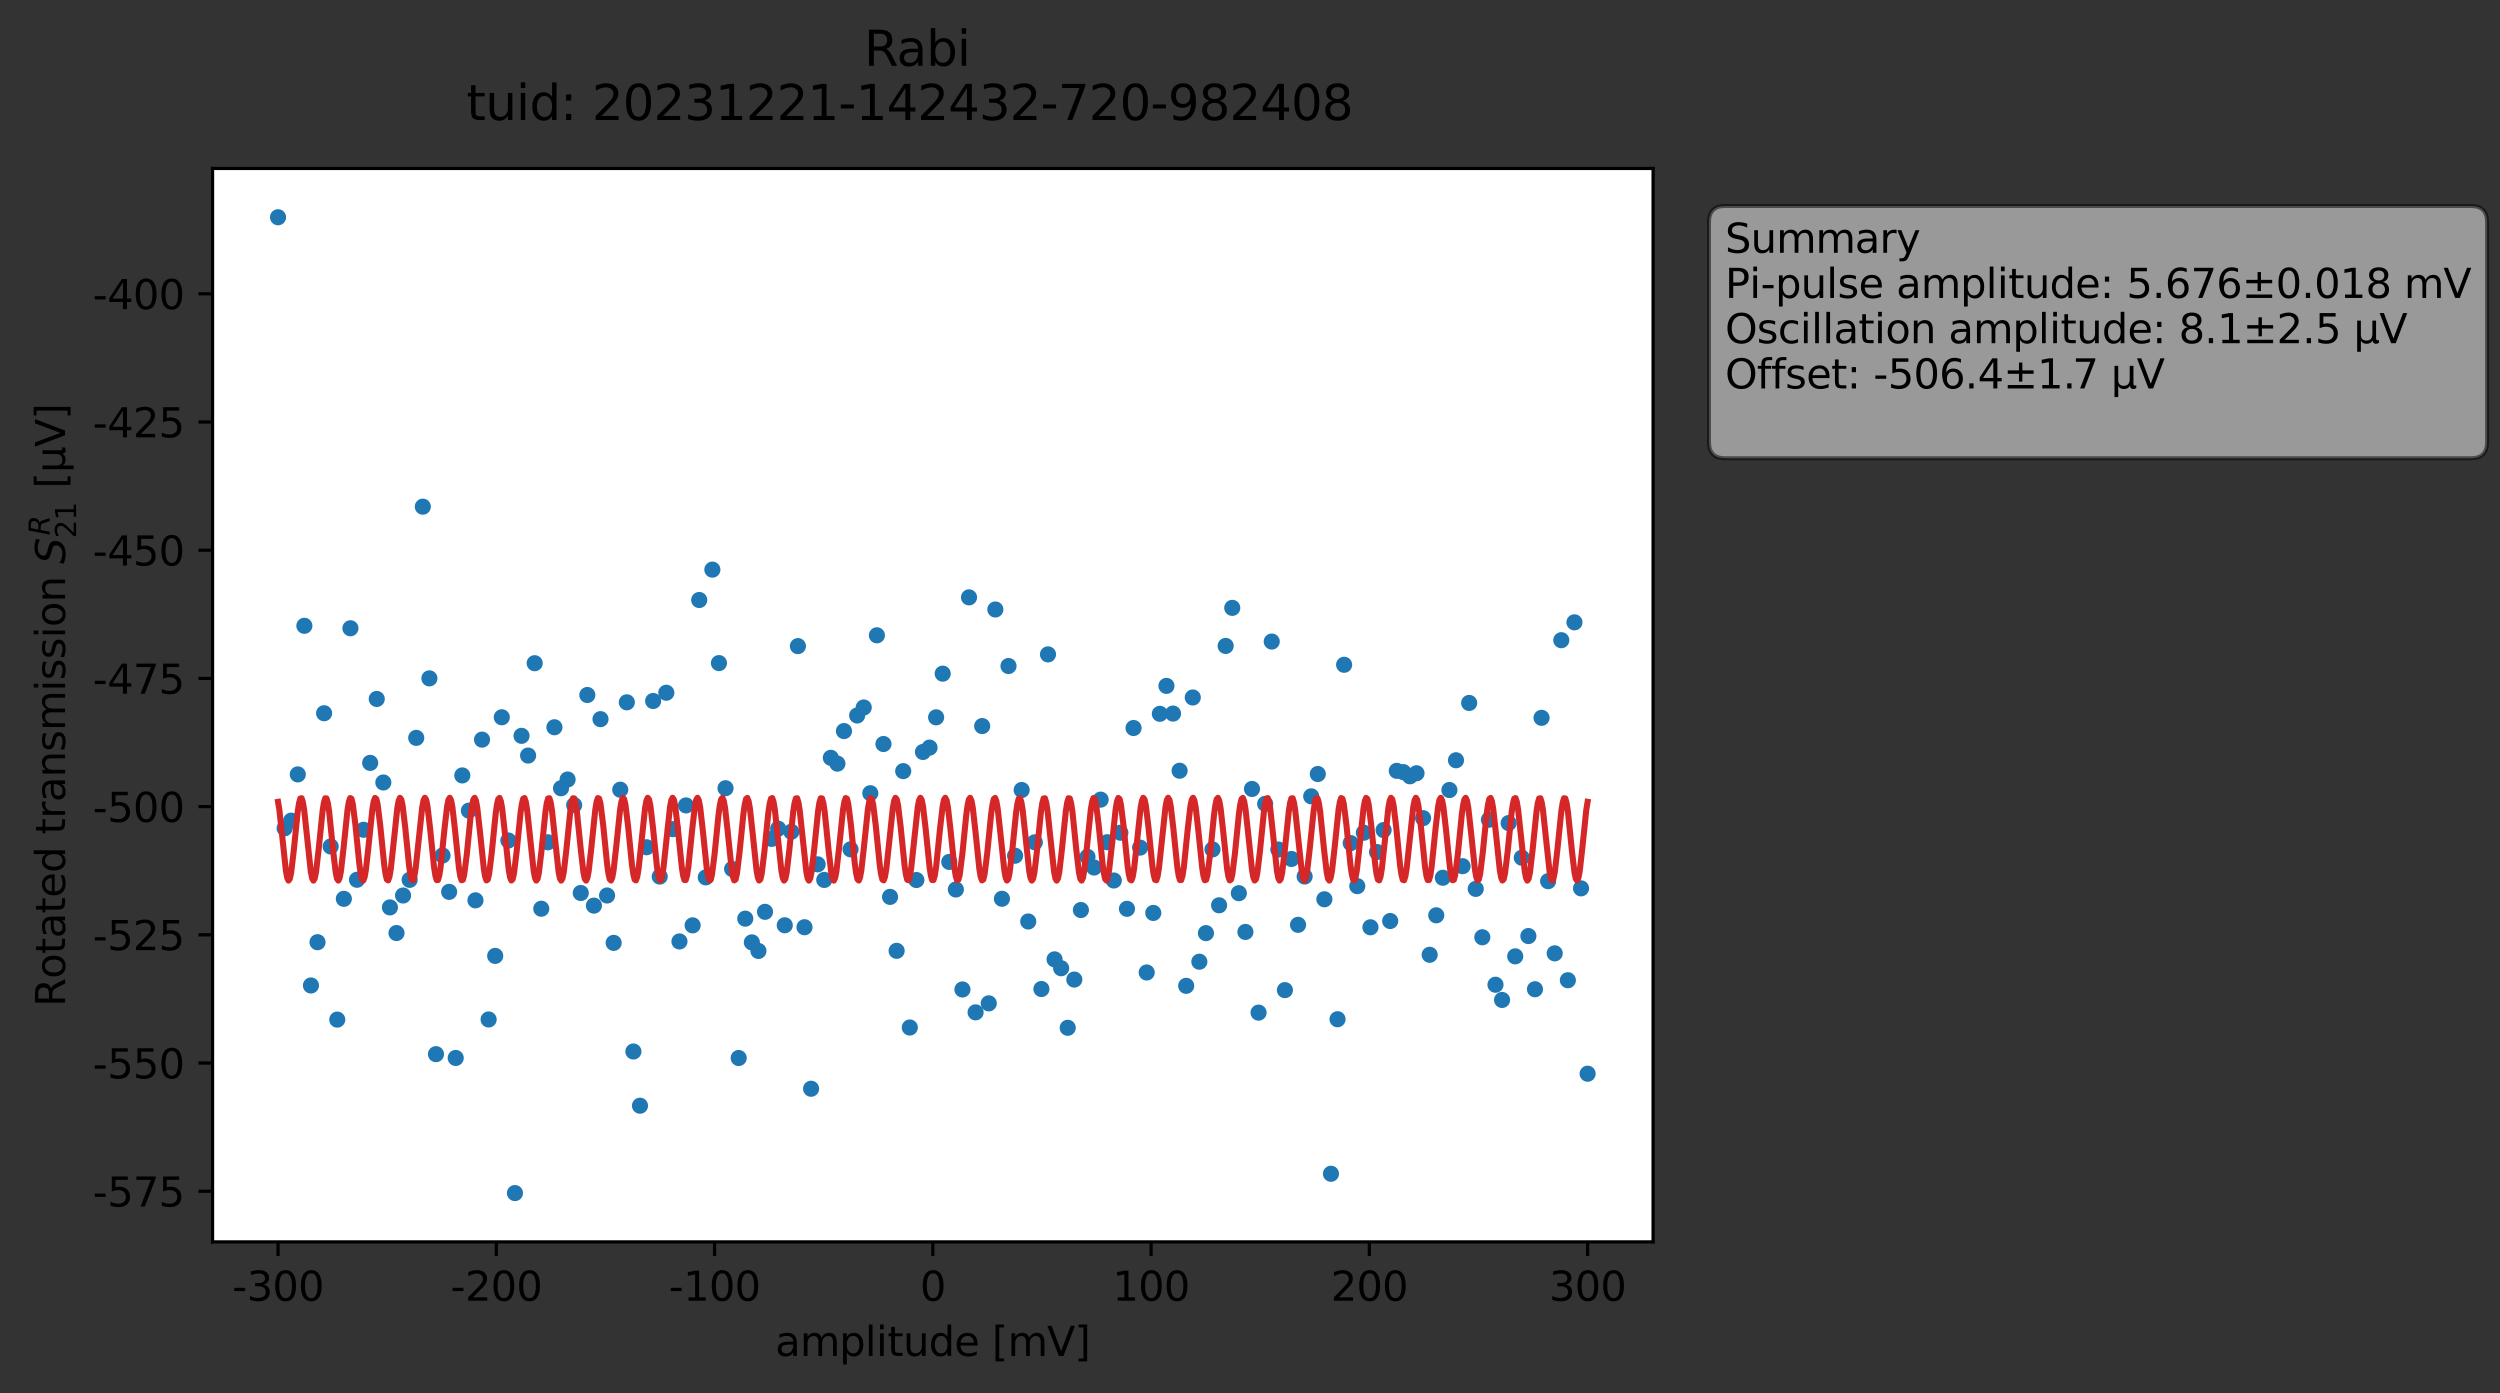 <?xml version="1.0" encoding="utf-8" standalone="no"?>
<!DOCTYPE svg PUBLIC "-//W3C//DTD SVG 1.1//EN"
  "http://www.w3.org/Graphics/SVG/1.1/DTD/svg11.dtd">
<svg xmlns:xlink="http://www.w3.org/1999/xlink" width="619.771pt" height="345.428pt" viewBox="0 0 619.771 345.428" xmlns="http://www.w3.org/2000/svg" version="1.1">
 <rect x="0" y="0" width="619.771" height="345.428" fill="#333333" stroke="none"/>
 <defs>
  <style type="text/css">*{stroke-linejoin: round; stroke-linecap: butt}</style>
 </defs>
 <g id="figure_1">
  <g id="patch_1">
   <path d="M 0 345.428 
L 619.771 345.428 
L 619.771 -0 
L 0 -0 
L 0 345.428 
z
" style="fill: none; opacity: 0"/>
  </g>
  <g id="axes_1">
   <g id="patch_2">
    <path d="M 52.695 307.872 
L 409.815 307.872 
L 409.815 41.76 
L 52.695 41.76 
z
" style="fill: #ffffff"/>
   </g>
   <g id="matplotlib.axis_1">
    <g id="xtick_1">
     <g id="line2d_1">
      <defs>
       <path id="m29fb29375f" d="M 0 0 
L 0 3.5 
" style="stroke: #000000; stroke-width: 0.8"/>
      </defs>
      <g>
       <use xlink:href="#m29fb29375f" x="68.928" y="307.872" style="stroke: #000000; stroke-width: 0.8"/>
      </g>
     </g>
     <g id="text_1">
      <!-- -300 -->
      <g transform="translate(57.58 322.47) scale(0.1 -0.1)">
       <defs>
        <path id="DejaVuSans-2d" d="M 313 2009 
L 1997 2009 
L 1997 1497 
L 313 1497 
L 313 2009 
z
" transform="scale(0.016)"/>
        <path id="DejaVuSans-33" d="M 2597 2516 
Q 3050 2419 3304 2112 
Q 3559 1806 3559 1356 
Q 3559 666 3084 287 
Q 2609 -91 1734 -91 
Q 1441 -91 1130 -33 
Q 819 25 488 141 
L 488 750 
Q 750 597 1062 519 
Q 1375 441 1716 441 
Q 2309 441 2620 675 
Q 2931 909 2931 1356 
Q 2931 1769 2642 2001 
Q 2353 2234 1838 2234 
L 1294 2234 
L 1294 2753 
L 1863 2753 
Q 2328 2753 2575 2939 
Q 2822 3125 2822 3475 
Q 2822 3834 2567 4026 
Q 2313 4219 1838 4219 
Q 1578 4219 1281 4162 
Q 984 4106 628 3988 
L 628 4550 
Q 988 4650 1302 4700 
Q 1616 4750 1894 4750 
Q 2613 4750 3031 4423 
Q 3450 4097 3450 3541 
Q 3450 3153 3228 2886 
Q 3006 2619 2597 2516 
z
" transform="scale(0.016)"/>
        <path id="DejaVuSans-30" d="M 2034 4250 
Q 1547 4250 1301 3770 
Q 1056 3291 1056 2328 
Q 1056 1369 1301 889 
Q 1547 409 2034 409 
Q 2525 409 2770 889 
Q 3016 1369 3016 2328 
Q 3016 3291 2770 3770 
Q 2525 4250 2034 4250 
z
M 2034 4750 
Q 2819 4750 3233 4129 
Q 3647 3509 3647 2328 
Q 3647 1150 3233 529 
Q 2819 -91 2034 -91 
Q 1250 -91 836 529 
Q 422 1150 422 2328 
Q 422 3509 836 4129 
Q 1250 4750 2034 4750 
z
" transform="scale(0.016)"/>
       </defs>
       <use xlink:href="#DejaVuSans-2d"/>
       <use xlink:href="#DejaVuSans-33" x="36.084"/>
       <use xlink:href="#DejaVuSans-30" x="99.707"/>
       <use xlink:href="#DejaVuSans-30" x="163.33"/>
      </g>
     </g>
    </g>
    <g id="xtick_2">
     <g id="line2d_2">
      <g>
       <use xlink:href="#m29fb29375f" x="123.037" y="307.872" style="stroke: #000000; stroke-width: 0.8"/>
      </g>
     </g>
     <g id="text_2">
      <!-- -200 -->
      <g transform="translate(111.689 322.47) scale(0.1 -0.1)">
       <defs>
        <path id="DejaVuSans-32" d="M 1228 531 
L 3431 531 
L 3431 0 
L 469 0 
L 469 531 
Q 828 903 1448 1529 
Q 2069 2156 2228 2338 
Q 2531 2678 2651 2914 
Q 2772 3150 2772 3378 
Q 2772 3750 2511 3984 
Q 2250 4219 1831 4219 
Q 1534 4219 1204 4116 
Q 875 4013 500 3803 
L 500 4441 
Q 881 4594 1212 4672 
Q 1544 4750 1819 4750 
Q 2544 4750 2975 4387 
Q 3406 4025 3406 3419 
Q 3406 3131 3298 2873 
Q 3191 2616 2906 2266 
Q 2828 2175 2409 1742 
Q 1991 1309 1228 531 
z
" transform="scale(0.016)"/>
       </defs>
       <use xlink:href="#DejaVuSans-2d"/>
       <use xlink:href="#DejaVuSans-32" x="36.084"/>
       <use xlink:href="#DejaVuSans-30" x="99.707"/>
       <use xlink:href="#DejaVuSans-30" x="163.33"/>
      </g>
     </g>
    </g>
    <g id="xtick_3">
     <g id="line2d_3">
      <g>
       <use xlink:href="#m29fb29375f" x="177.146" y="307.872" style="stroke: #000000; stroke-width: 0.8"/>
      </g>
     </g>
     <g id="text_3">
      <!-- -100 -->
      <g transform="translate(165.799 322.47) scale(0.1 -0.1)">
       <defs>
        <path id="DejaVuSans-31" d="M 794 531 
L 1825 531 
L 1825 4091 
L 703 3866 
L 703 4441 
L 1819 4666 
L 2450 4666 
L 2450 531 
L 3481 531 
L 3481 0 
L 794 0 
L 794 531 
z
" transform="scale(0.016)"/>
       </defs>
       <use xlink:href="#DejaVuSans-2d"/>
       <use xlink:href="#DejaVuSans-31" x="36.084"/>
       <use xlink:href="#DejaVuSans-30" x="99.707"/>
       <use xlink:href="#DejaVuSans-30" x="163.33"/>
      </g>
     </g>
    </g>
    <g id="xtick_4">
     <g id="line2d_4">
      <g>
       <use xlink:href="#m29fb29375f" x="231.255" y="307.872" style="stroke: #000000; stroke-width: 0.8"/>
      </g>
     </g>
     <g id="text_4">
      <!-- 0 -->
      <g transform="translate(228.074 322.47) scale(0.1 -0.1)">
       <use xlink:href="#DejaVuSans-30"/>
      </g>
     </g>
    </g>
    <g id="xtick_5">
     <g id="line2d_5">
      <g>
       <use xlink:href="#m29fb29375f" x="285.364" y="307.872" style="stroke: #000000; stroke-width: 0.8"/>
      </g>
     </g>
     <g id="text_5">
      <!-- 100 -->
      <g transform="translate(275.821 322.47) scale(0.1 -0.1)">
       <use xlink:href="#DejaVuSans-31"/>
       <use xlink:href="#DejaVuSans-30" x="63.623"/>
       <use xlink:href="#DejaVuSans-30" x="127.246"/>
      </g>
     </g>
    </g>
    <g id="xtick_6">
     <g id="line2d_6">
      <g>
       <use xlink:href="#m29fb29375f" x="339.473" y="307.872" style="stroke: #000000; stroke-width: 0.8"/>
      </g>
     </g>
     <g id="text_6">
      <!-- 200 -->
      <g transform="translate(329.93 322.47) scale(0.1 -0.1)">
       <use xlink:href="#DejaVuSans-32"/>
       <use xlink:href="#DejaVuSans-30" x="63.623"/>
       <use xlink:href="#DejaVuSans-30" x="127.246"/>
      </g>
     </g>
    </g>
    <g id="xtick_7">
     <g id="line2d_7">
      <g>
       <use xlink:href="#m29fb29375f" x="393.583" y="307.872" style="stroke: #000000; stroke-width: 0.8"/>
      </g>
     </g>
     <g id="text_7">
      <!-- 300 -->
      <g transform="translate(384.039 322.47) scale(0.1 -0.1)">
       <use xlink:href="#DejaVuSans-33"/>
       <use xlink:href="#DejaVuSans-30" x="63.623"/>
       <use xlink:href="#DejaVuSans-30" x="127.246"/>
      </g>
     </g>
    </g>
    <g id="text_8">
     <!-- amplitude [mV] -->
     <g transform="translate(192.208 336.149) scale(0.1 -0.1)">
      <defs>
       <path id="DejaVuSans-61" d="M 2194 1759 
Q 1497 1759 1228 1600 
Q 959 1441 959 1056 
Q 959 750 1161 570 
Q 1363 391 1709 391 
Q 2188 391 2477 730 
Q 2766 1069 2766 1631 
L 2766 1759 
L 2194 1759 
z
M 3341 1997 
L 3341 0 
L 2766 0 
L 2766 531 
Q 2569 213 2275 61 
Q 1981 -91 1556 -91 
Q 1019 -91 701 211 
Q 384 513 384 1019 
Q 384 1609 779 1909 
Q 1175 2209 1959 2209 
L 2766 2209 
L 2766 2266 
Q 2766 2663 2505 2880 
Q 2244 3097 1772 3097 
Q 1472 3097 1187 3025 
Q 903 2953 641 2809 
L 641 3341 
Q 956 3463 1253 3523 
Q 1550 3584 1831 3584 
Q 2591 3584 2966 3190 
Q 3341 2797 3341 1997 
z
" transform="scale(0.016)"/>
       <path id="DejaVuSans-6d" d="M 3328 2828 
Q 3544 3216 3844 3400 
Q 4144 3584 4550 3584 
Q 5097 3584 5394 3201 
Q 5691 2819 5691 2113 
L 5691 0 
L 5113 0 
L 5113 2094 
Q 5113 2597 4934 2840 
Q 4756 3084 4391 3084 
Q 3944 3084 3684 2787 
Q 3425 2491 3425 1978 
L 3425 0 
L 2847 0 
L 2847 2094 
Q 2847 2600 2669 2842 
Q 2491 3084 2119 3084 
Q 1678 3084 1418 2786 
Q 1159 2488 1159 1978 
L 1159 0 
L 581 0 
L 581 3500 
L 1159 3500 
L 1159 2956 
Q 1356 3278 1631 3431 
Q 1906 3584 2284 3584 
Q 2666 3584 2933 3390 
Q 3200 3197 3328 2828 
z
" transform="scale(0.016)"/>
       <path id="DejaVuSans-70" d="M 1159 525 
L 1159 -1331 
L 581 -1331 
L 581 3500 
L 1159 3500 
L 1159 2969 
Q 1341 3281 1617 3432 
Q 1894 3584 2278 3584 
Q 2916 3584 3314 3078 
Q 3713 2572 3713 1747 
Q 3713 922 3314 415 
Q 2916 -91 2278 -91 
Q 1894 -91 1617 61 
Q 1341 213 1159 525 
z
M 3116 1747 
Q 3116 2381 2855 2742 
Q 2594 3103 2138 3103 
Q 1681 3103 1420 2742 
Q 1159 2381 1159 1747 
Q 1159 1113 1420 752 
Q 1681 391 2138 391 
Q 2594 391 2855 752 
Q 3116 1113 3116 1747 
z
" transform="scale(0.016)"/>
       <path id="DejaVuSans-6c" d="M 603 4863 
L 1178 4863 
L 1178 0 
L 603 0 
L 603 4863 
z
" transform="scale(0.016)"/>
       <path id="DejaVuSans-69" d="M 603 3500 
L 1178 3500 
L 1178 0 
L 603 0 
L 603 3500 
z
M 603 4863 
L 1178 4863 
L 1178 4134 
L 603 4134 
L 603 4863 
z
" transform="scale(0.016)"/>
       <path id="DejaVuSans-74" d="M 1172 4494 
L 1172 3500 
L 2356 3500 
L 2356 3053 
L 1172 3053 
L 1172 1153 
Q 1172 725 1289 603 
Q 1406 481 1766 481 
L 2356 481 
L 2356 0 
L 1766 0 
Q 1100 0 847 248 
Q 594 497 594 1153 
L 594 3053 
L 172 3053 
L 172 3500 
L 594 3500 
L 594 4494 
L 1172 4494 
z
" transform="scale(0.016)"/>
       <path id="DejaVuSans-75" d="M 544 1381 
L 544 3500 
L 1119 3500 
L 1119 1403 
Q 1119 906 1312 657 
Q 1506 409 1894 409 
Q 2359 409 2629 706 
Q 2900 1003 2900 1516 
L 2900 3500 
L 3475 3500 
L 3475 0 
L 2900 0 
L 2900 538 
Q 2691 219 2414 64 
Q 2138 -91 1772 -91 
Q 1169 -91 856 284 
Q 544 659 544 1381 
z
M 1991 3584 
L 1991 3584 
z
" transform="scale(0.016)"/>
       <path id="DejaVuSans-64" d="M 2906 2969 
L 2906 4863 
L 3481 4863 
L 3481 0 
L 2906 0 
L 2906 525 
Q 2725 213 2448 61 
Q 2172 -91 1784 -91 
Q 1150 -91 751 415 
Q 353 922 353 1747 
Q 353 2572 751 3078 
Q 1150 3584 1784 3584 
Q 2172 3584 2448 3432 
Q 2725 3281 2906 2969 
z
M 947 1747 
Q 947 1113 1208 752 
Q 1469 391 1925 391 
Q 2381 391 2643 752 
Q 2906 1113 2906 1747 
Q 2906 2381 2643 2742 
Q 2381 3103 1925 3103 
Q 1469 3103 1208 2742 
Q 947 2381 947 1747 
z
" transform="scale(0.016)"/>
       <path id="DejaVuSans-65" d="M 3597 1894 
L 3597 1613 
L 953 1613 
Q 991 1019 1311 708 
Q 1631 397 2203 397 
Q 2534 397 2845 478 
Q 3156 559 3463 722 
L 3463 178 
Q 3153 47 2828 -22 
Q 2503 -91 2169 -91 
Q 1331 -91 842 396 
Q 353 884 353 1716 
Q 353 2575 817 3079 
Q 1281 3584 2069 3584 
Q 2775 3584 3186 3129 
Q 3597 2675 3597 1894 
z
M 3022 2063 
Q 3016 2534 2758 2815 
Q 2500 3097 2075 3097 
Q 1594 3097 1305 2825 
Q 1016 2553 972 2059 
L 3022 2063 
z
" transform="scale(0.016)"/>
       <path id="DejaVuSans-20" transform="scale(0.016)"/>
       <path id="DejaVuSans-5b" d="M 550 4863 
L 1875 4863 
L 1875 4416 
L 1125 4416 
L 1125 -397 
L 1875 -397 
L 1875 -844 
L 550 -844 
L 550 4863 
z
" transform="scale(0.016)"/>
       <path id="DejaVuSans-56" d="M 1831 0 
L 50 4666 
L 709 4666 
L 2188 738 
L 3669 4666 
L 4325 4666 
L 2547 0 
L 1831 0 
z
" transform="scale(0.016)"/>
       <path id="DejaVuSans-5d" d="M 1947 4863 
L 1947 -844 
L 622 -844 
L 622 -397 
L 1369 -397 
L 1369 4416 
L 622 4416 
L 622 4863 
L 1947 4863 
z
" transform="scale(0.016)"/>
      </defs>
      <use xlink:href="#DejaVuSans-61"/>
      <use xlink:href="#DejaVuSans-6d" x="61.279"/>
      <use xlink:href="#DejaVuSans-70" x="158.691"/>
      <use xlink:href="#DejaVuSans-6c" x="222.168"/>
      <use xlink:href="#DejaVuSans-69" x="249.951"/>
      <use xlink:href="#DejaVuSans-74" x="277.734"/>
      <use xlink:href="#DejaVuSans-75" x="316.943"/>
      <use xlink:href="#DejaVuSans-64" x="380.322"/>
      <use xlink:href="#DejaVuSans-65" x="443.799"/>
      <use xlink:href="#DejaVuSans-20" x="505.322"/>
      <use xlink:href="#DejaVuSans-5b" x="537.109"/>
      <use xlink:href="#DejaVuSans-6d" x="576.123"/>
      <use xlink:href="#DejaVuSans-56" x="673.535"/>
      <use xlink:href="#DejaVuSans-5d" x="741.943"/>
     </g>
    </g>
   </g>
   <g id="matplotlib.axis_2">
    <g id="ytick_1">
     <g id="line2d_8">
      <defs>
       <path id="m03cb964c22" d="M 0 0 
L -3.5 0 
" style="stroke: #000000; stroke-width: 0.8"/>
      </defs>
      <g>
       <use xlink:href="#m03cb964c22" x="52.695" y="295.317" style="stroke: #000000; stroke-width: 0.8"/>
      </g>
     </g>
     <g id="text_9">
      <!-- -575 -->
      <g transform="translate(23 299.116) scale(0.1 -0.1)">
       <defs>
        <path id="DejaVuSans-35" d="M 691 4666 
L 3169 4666 
L 3169 4134 
L 1269 4134 
L 1269 2991 
Q 1406 3038 1543 3061 
Q 1681 3084 1819 3084 
Q 2600 3084 3056 2656 
Q 3513 2228 3513 1497 
Q 3513 744 3044 326 
Q 2575 -91 1722 -91 
Q 1428 -91 1123 -41 
Q 819 9 494 109 
L 494 744 
Q 775 591 1075 516 
Q 1375 441 1709 441 
Q 2250 441 2565 725 
Q 2881 1009 2881 1497 
Q 2881 1984 2565 2268 
Q 2250 2553 1709 2553 
Q 1456 2553 1204 2497 
Q 953 2441 691 2322 
L 691 4666 
z
" transform="scale(0.016)"/>
        <path id="DejaVuSans-37" d="M 525 4666 
L 3525 4666 
L 3525 4397 
L 1831 0 
L 1172 0 
L 2766 4134 
L 525 4134 
L 525 4666 
z
" transform="scale(0.016)"/>
       </defs>
       <use xlink:href="#DejaVuSans-2d"/>
       <use xlink:href="#DejaVuSans-35" x="36.084"/>
       <use xlink:href="#DejaVuSans-37" x="99.707"/>
       <use xlink:href="#DejaVuSans-35" x="163.33"/>
      </g>
     </g>
    </g>
    <g id="ytick_2">
     <g id="line2d_9">
      <g>
       <use xlink:href="#m03cb964c22" x="52.695" y="263.534" style="stroke: #000000; stroke-width: 0.8"/>
      </g>
     </g>
     <g id="text_10">
      <!-- -550 -->
      <g transform="translate(23 267.333) scale(0.1 -0.1)">
       <use xlink:href="#DejaVuSans-2d"/>
       <use xlink:href="#DejaVuSans-35" x="36.084"/>
       <use xlink:href="#DejaVuSans-35" x="99.707"/>
       <use xlink:href="#DejaVuSans-30" x="163.33"/>
      </g>
     </g>
    </g>
    <g id="ytick_3">
     <g id="line2d_10">
      <g>
       <use xlink:href="#m03cb964c22" x="52.695" y="231.75" style="stroke: #000000; stroke-width: 0.8"/>
      </g>
     </g>
     <g id="text_11">
      <!-- -525 -->
      <g transform="translate(23 235.549) scale(0.1 -0.1)">
       <use xlink:href="#DejaVuSans-2d"/>
       <use xlink:href="#DejaVuSans-35" x="36.084"/>
       <use xlink:href="#DejaVuSans-32" x="99.707"/>
       <use xlink:href="#DejaVuSans-35" x="163.33"/>
      </g>
     </g>
    </g>
    <g id="ytick_4">
     <g id="line2d_11">
      <g>
       <use xlink:href="#m03cb964c22" x="52.695" y="199.966" style="stroke: #000000; stroke-width: 0.8"/>
      </g>
     </g>
     <g id="text_12">
      <!-- -500 -->
      <g transform="translate(23 203.766) scale(0.1 -0.1)">
       <use xlink:href="#DejaVuSans-2d"/>
       <use xlink:href="#DejaVuSans-35" x="36.084"/>
       <use xlink:href="#DejaVuSans-30" x="99.707"/>
       <use xlink:href="#DejaVuSans-30" x="163.33"/>
      </g>
     </g>
    </g>
    <g id="ytick_5">
     <g id="line2d_12">
      <g>
       <use xlink:href="#m03cb964c22" x="52.695" y="168.183" style="stroke: #000000; stroke-width: 0.8"/>
      </g>
     </g>
     <g id="text_13">
      <!-- -475 -->
      <g transform="translate(23 171.982) scale(0.1 -0.1)">
       <defs>
        <path id="DejaVuSans-34" d="M 2419 4116 
L 825 1625 
L 2419 1625 
L 2419 4116 
z
M 2253 4666 
L 3047 4666 
L 3047 1625 
L 3713 1625 
L 3713 1100 
L 3047 1100 
L 3047 0 
L 2419 0 
L 2419 1100 
L 313 1100 
L 313 1709 
L 2253 4666 
z
" transform="scale(0.016)"/>
       </defs>
       <use xlink:href="#DejaVuSans-2d"/>
       <use xlink:href="#DejaVuSans-34" x="36.084"/>
       <use xlink:href="#DejaVuSans-37" x="99.707"/>
       <use xlink:href="#DejaVuSans-35" x="163.33"/>
      </g>
     </g>
    </g>
    <g id="ytick_6">
     <g id="line2d_13">
      <g>
       <use xlink:href="#m03cb964c22" x="52.695" y="136.399" style="stroke: #000000; stroke-width: 0.8"/>
      </g>
     </g>
     <g id="text_14">
      <!-- -450 -->
      <g transform="translate(23 140.199) scale(0.1 -0.1)">
       <use xlink:href="#DejaVuSans-2d"/>
       <use xlink:href="#DejaVuSans-34" x="36.084"/>
       <use xlink:href="#DejaVuSans-35" x="99.707"/>
       <use xlink:href="#DejaVuSans-30" x="163.33"/>
      </g>
     </g>
    </g>
    <g id="ytick_7">
     <g id="line2d_14">
      <g>
       <use xlink:href="#m03cb964c22" x="52.695" y="104.616" style="stroke: #000000; stroke-width: 0.8"/>
      </g>
     </g>
     <g id="text_15">
      <!-- -425 -->
      <g transform="translate(23 108.415) scale(0.1 -0.1)">
       <use xlink:href="#DejaVuSans-2d"/>
       <use xlink:href="#DejaVuSans-34" x="36.084"/>
       <use xlink:href="#DejaVuSans-32" x="99.707"/>
       <use xlink:href="#DejaVuSans-35" x="163.33"/>
      </g>
     </g>
    </g>
    <g id="ytick_8">
     <g id="line2d_15">
      <g>
       <use xlink:href="#m03cb964c22" x="52.695" y="72.832" style="stroke: #000000; stroke-width: 0.8"/>
      </g>
     </g>
     <g id="text_16">
      <!-- -400 -->
      <g transform="translate(23 76.632) scale(0.1 -0.1)">
       <use xlink:href="#DejaVuSans-2d"/>
       <use xlink:href="#DejaVuSans-34" x="36.084"/>
       <use xlink:href="#DejaVuSans-30" x="99.707"/>
       <use xlink:href="#DejaVuSans-30" x="163.33"/>
      </g>
     </g>
    </g>
    <g id="text_17">
     <!-- Rotated transmission $S_{21}^R$ [μV] -->
     <g transform="translate(16.2 249.566) rotate(-90) scale(0.1 -0.1)">
      <defs>
       <path id="DejaVuSans-52" d="M 2841 2188 
Q 3044 2119 3236 1894 
Q 3428 1669 3622 1275 
L 4263 0 
L 3584 0 
L 2988 1197 
Q 2756 1666 2539 1819 
Q 2322 1972 1947 1972 
L 1259 1972 
L 1259 0 
L 628 0 
L 628 4666 
L 2053 4666 
Q 2853 4666 3247 4331 
Q 3641 3997 3641 3322 
Q 3641 2881 3436 2590 
Q 3231 2300 2841 2188 
z
M 1259 4147 
L 1259 2491 
L 2053 2491 
Q 2509 2491 2742 2702 
Q 2975 2913 2975 3322 
Q 2975 3731 2742 3939 
Q 2509 4147 2053 4147 
L 1259 4147 
z
" transform="scale(0.016)"/>
       <path id="DejaVuSans-6f" d="M 1959 3097 
Q 1497 3097 1228 2736 
Q 959 2375 959 1747 
Q 959 1119 1226 758 
Q 1494 397 1959 397 
Q 2419 397 2687 759 
Q 2956 1122 2956 1747 
Q 2956 2369 2687 2733 
Q 2419 3097 1959 3097 
z
M 1959 3584 
Q 2709 3584 3137 3096 
Q 3566 2609 3566 1747 
Q 3566 888 3137 398 
Q 2709 -91 1959 -91 
Q 1206 -91 779 398 
Q 353 888 353 1747 
Q 353 2609 779 3096 
Q 1206 3584 1959 3584 
z
" transform="scale(0.016)"/>
       <path id="DejaVuSans-72" d="M 2631 2963 
Q 2534 3019 2420 3045 
Q 2306 3072 2169 3072 
Q 1681 3072 1420 2755 
Q 1159 2438 1159 1844 
L 1159 0 
L 581 0 
L 581 3500 
L 1159 3500 
L 1159 2956 
Q 1341 3275 1631 3429 
Q 1922 3584 2338 3584 
Q 2397 3584 2469 3576 
Q 2541 3569 2628 3553 
L 2631 2963 
z
" transform="scale(0.016)"/>
       <path id="DejaVuSans-6e" d="M 3513 2113 
L 3513 0 
L 2938 0 
L 2938 2094 
Q 2938 2591 2744 2837 
Q 2550 3084 2163 3084 
Q 1697 3084 1428 2787 
Q 1159 2491 1159 1978 
L 1159 0 
L 581 0 
L 581 3500 
L 1159 3500 
L 1159 2956 
Q 1366 3272 1645 3428 
Q 1925 3584 2291 3584 
Q 2894 3584 3203 3211 
Q 3513 2838 3513 2113 
z
" transform="scale(0.016)"/>
       <path id="DejaVuSans-73" d="M 2834 3397 
L 2834 2853 
Q 2591 2978 2328 3040 
Q 2066 3103 1784 3103 
Q 1356 3103 1142 2972 
Q 928 2841 928 2578 
Q 928 2378 1081 2264 
Q 1234 2150 1697 2047 
L 1894 2003 
Q 2506 1872 2764 1633 
Q 3022 1394 3022 966 
Q 3022 478 2636 193 
Q 2250 -91 1575 -91 
Q 1294 -91 989 -36 
Q 684 19 347 128 
L 347 722 
Q 666 556 975 473 
Q 1284 391 1588 391 
Q 1994 391 2212 530 
Q 2431 669 2431 922 
Q 2431 1156 2273 1281 
Q 2116 1406 1581 1522 
L 1381 1569 
Q 847 1681 609 1914 
Q 372 2147 372 2553 
Q 372 3047 722 3315 
Q 1072 3584 1716 3584 
Q 2034 3584 2315 3537 
Q 2597 3491 2834 3397 
z
" transform="scale(0.016)"/>
       <path id="DejaVuSans-Oblique-53" d="M 3859 4513 
L 3738 3897 
Q 3422 4066 3111 4152 
Q 2800 4238 2509 4238 
Q 1944 4238 1609 3991 
Q 1275 3744 1275 3334 
Q 1275 3109 1398 2989 
Q 1522 2869 2034 2731 
L 2413 2638 
Q 3053 2472 3303 2217 
Q 3553 1963 3553 1503 
Q 3553 797 2998 353 
Q 2444 -91 1538 -91 
Q 1166 -91 791 -17 
Q 416 56 38 206 
L 166 856 
Q 513 641 861 531 
Q 1209 422 1556 422 
Q 2147 422 2503 684 
Q 2859 947 2859 1369 
Q 2859 1650 2717 1795 
Q 2575 1941 2106 2059 
L 1728 2156 
Q 1081 2325 845 2545 
Q 609 2766 609 3163 
Q 609 3859 1145 4304 
Q 1681 4750 2541 4750 
Q 2875 4750 3203 4690 
Q 3531 4631 3859 4513 
z
" transform="scale(0.016)"/>
       <path id="DejaVuSans-Oblique-52" d="M 1613 4147 
L 1294 2491 
L 2106 2491 
Q 2584 2491 2879 2755 
Q 3175 3019 3175 3444 
Q 3175 3784 2976 3965 
Q 2778 4147 2406 4147 
L 1613 4147 
z
M 2772 2241 
Q 2972 2194 3105 2009 
Q 3238 1825 3413 1275 
L 3809 0 
L 3144 0 
L 2778 1197 
Q 2638 1659 2453 1815 
Q 2269 1972 1888 1972 
L 1191 1972 
L 806 0 
L 172 0 
L 1081 4666 
L 2503 4666 
Q 3150 4666 3495 4373 
Q 3841 4081 3841 3531 
Q 3841 3044 3547 2687 
Q 3253 2331 2772 2241 
z
" transform="scale(0.016)"/>
       <path id="DejaVuSans-3bc" d="M 544 -1331 
L 544 3500 
L 1119 3500 
L 1119 1325 
Q 1119 872 1334 640 
Q 1550 409 1972 409 
Q 2434 409 2667 671 
Q 2900 934 2900 1459 
L 2900 3500 
L 3475 3500 
L 3475 806 
Q 3475 619 3529 530 
Q 3584 441 3700 441 
Q 3728 441 3778 458 
Q 3828 475 3916 513 
L 3916 50 
Q 3788 -22 3673 -56 
Q 3559 -91 3450 -91 
Q 3234 -91 3106 31 
Q 2978 153 2931 403 
Q 2775 156 2548 32 
Q 2322 -91 2016 -91 
Q 1697 -91 1473 31 
Q 1250 153 1119 397 
L 1119 -1331 
L 544 -1331 
z
" transform="scale(0.016)"/>
      </defs>
      <use xlink:href="#DejaVuSans-52" transform="translate(0 0.684)"/>
      <use xlink:href="#DejaVuSans-6f" transform="translate(69.482 0.684)"/>
      <use xlink:href="#DejaVuSans-74" transform="translate(130.664 0.684)"/>
      <use xlink:href="#DejaVuSans-61" transform="translate(169.873 0.684)"/>
      <use xlink:href="#DejaVuSans-74" transform="translate(231.152 0.684)"/>
      <use xlink:href="#DejaVuSans-65" transform="translate(270.361 0.684)"/>
      <use xlink:href="#DejaVuSans-64" transform="translate(331.885 0.684)"/>
      <use xlink:href="#DejaVuSans-20" transform="translate(395.361 0.684)"/>
      <use xlink:href="#DejaVuSans-74" transform="translate(427.148 0.684)"/>
      <use xlink:href="#DejaVuSans-72" transform="translate(466.357 0.684)"/>
      <use xlink:href="#DejaVuSans-61" transform="translate(507.471 0.684)"/>
      <use xlink:href="#DejaVuSans-6e" transform="translate(568.75 0.684)"/>
      <use xlink:href="#DejaVuSans-73" transform="translate(632.129 0.684)"/>
      <use xlink:href="#DejaVuSans-6d" transform="translate(684.229 0.684)"/>
      <use xlink:href="#DejaVuSans-69" transform="translate(781.641 0.684)"/>
      <use xlink:href="#DejaVuSans-73" transform="translate(809.424 0.684)"/>
      <use xlink:href="#DejaVuSans-73" transform="translate(861.523 0.684)"/>
      <use xlink:href="#DejaVuSans-69" transform="translate(913.623 0.684)"/>
      <use xlink:href="#DejaVuSans-6f" transform="translate(941.406 0.684)"/>
      <use xlink:href="#DejaVuSans-6e" transform="translate(1002.588 0.684)"/>
      <use xlink:href="#DejaVuSans-20" transform="translate(1065.967 0.684)"/>
      <use xlink:href="#DejaVuSans-Oblique-53" transform="translate(1097.754 0.684)"/>
      <use xlink:href="#DejaVuSans-Oblique-52" transform="translate(1168.431 38.966) scale(0.7)"/>
      <use xlink:href="#DejaVuSans-32" transform="translate(1161.23 -26.659) scale(0.7)"/>
      <use xlink:href="#DejaVuSans-31" transform="translate(1205.767 -26.659) scale(0.7)"/>
      <use xlink:href="#DejaVuSans-20" transform="translate(1253.037 0.684)"/>
      <use xlink:href="#DejaVuSans-5b" transform="translate(1284.824 0.684)"/>
      <use xlink:href="#DejaVuSans-3bc" transform="translate(1323.838 0.684)"/>
      <use xlink:href="#DejaVuSans-56" transform="translate(1387.461 0.684)"/>
      <use xlink:href="#DejaVuSans-5d" transform="translate(1455.869 0.684)"/>
     </g>
    </g>
   </g>
   <g id="line2d_16">
    <defs>
     <path id="m77ff11e69c" d="M 0 1.5 
C 0.398 1.5 0.779 1.342 1.061 1.061 
C 1.342 0.779 1.5 0.398 1.5 0 
C 1.5 -0.398 1.342 -0.779 1.061 -1.061 
C 0.779 -1.342 0.398 -1.5 0 -1.5 
C -0.398 -1.5 -0.779 -1.342 -1.061 -1.061 
C -1.342 -0.779 -1.5 -0.398 -1.5 0 
C -1.5 0.398 -1.342 0.779 -1.061 1.061 
C -0.779 1.342 -0.398 1.5 0 1.5 
z
" style="stroke: #1f77b4"/>
    </defs>
    <g clip-path="url(#p5ce4ed6e69)">
     <use xlink:href="#m77ff11e69c" x="68.928" y="53.856" style="fill: #1f77b4; stroke: #1f77b4"/>
     <use xlink:href="#m77ff11e69c" x="70.559" y="205.35" style="fill: #1f77b4; stroke: #1f77b4"/>
     <use xlink:href="#m77ff11e69c" x="72.191" y="203.444" style="fill: #1f77b4; stroke: #1f77b4"/>
     <use xlink:href="#m77ff11e69c" x="73.822" y="191.981" style="fill: #1f77b4; stroke: #1f77b4"/>
     <use xlink:href="#m77ff11e69c" x="75.454" y="155.142" style="fill: #1f77b4; stroke: #1f77b4"/>
     <use xlink:href="#m77ff11e69c" x="77.085" y="244.309" style="fill: #1f77b4; stroke: #1f77b4"/>
     <use xlink:href="#m77ff11e69c" x="78.717" y="233.581" style="fill: #1f77b4; stroke: #1f77b4"/>
     <use xlink:href="#m77ff11e69c" x="80.348" y="176.815" style="fill: #1f77b4; stroke: #1f77b4"/>
     <use xlink:href="#m77ff11e69c" x="81.979" y="209.852" style="fill: #1f77b4; stroke: #1f77b4"/>
     <use xlink:href="#m77ff11e69c" x="83.611" y="252.77" style="fill: #1f77b4; stroke: #1f77b4"/>
     <use xlink:href="#m77ff11e69c" x="85.242" y="222.826" style="fill: #1f77b4; stroke: #1f77b4"/>
     <use xlink:href="#m77ff11e69c" x="86.874" y="155.755" style="fill: #1f77b4; stroke: #1f77b4"/>
     <use xlink:href="#m77ff11e69c" x="88.505" y="218.101" style="fill: #1f77b4; stroke: #1f77b4"/>
     <use xlink:href="#m77ff11e69c" x="90.137" y="205.708" style="fill: #1f77b4; stroke: #1f77b4"/>
     <use xlink:href="#m77ff11e69c" x="91.768" y="189.126" style="fill: #1f77b4; stroke: #1f77b4"/>
     <use xlink:href="#m77ff11e69c" x="93.399" y="173.276" style="fill: #1f77b4; stroke: #1f77b4"/>
     <use xlink:href="#m77ff11e69c" x="95.031" y="193.987" style="fill: #1f77b4; stroke: #1f77b4"/>
     <use xlink:href="#m77ff11e69c" x="96.662" y="224.954" style="fill: #1f77b4; stroke: #1f77b4"/>
     <use xlink:href="#m77ff11e69c" x="98.294" y="231.309" style="fill: #1f77b4; stroke: #1f77b4"/>
     <use xlink:href="#m77ff11e69c" x="99.925" y="222.004" style="fill: #1f77b4; stroke: #1f77b4"/>
     <use xlink:href="#m77ff11e69c" x="101.557" y="218.122" style="fill: #1f77b4; stroke: #1f77b4"/>
     <use xlink:href="#m77ff11e69c" x="103.188" y="182.922" style="fill: #1f77b4; stroke: #1f77b4"/>
     <use xlink:href="#m77ff11e69c" x="104.819" y="125.607" style="fill: #1f77b4; stroke: #1f77b4"/>
     <use xlink:href="#m77ff11e69c" x="106.451" y="168.171" style="fill: #1f77b4; stroke: #1f77b4"/>
     <use xlink:href="#m77ff11e69c" x="108.082" y="261.333" style="fill: #1f77b4; stroke: #1f77b4"/>
     <use xlink:href="#m77ff11e69c" x="109.714" y="212.083" style="fill: #1f77b4; stroke: #1f77b4"/>
     <use xlink:href="#m77ff11e69c" x="111.345" y="221.101" style="fill: #1f77b4; stroke: #1f77b4"/>
     <use xlink:href="#m77ff11e69c" x="112.977" y="262.276" style="fill: #1f77b4; stroke: #1f77b4"/>
     <use xlink:href="#m77ff11e69c" x="114.608" y="192.237" style="fill: #1f77b4; stroke: #1f77b4"/>
     <use xlink:href="#m77ff11e69c" x="116.24" y="200.962" style="fill: #1f77b4; stroke: #1f77b4"/>
     <use xlink:href="#m77ff11e69c" x="117.871" y="223.202" style="fill: #1f77b4; stroke: #1f77b4"/>
     <use xlink:href="#m77ff11e69c" x="119.502" y="183.362" style="fill: #1f77b4; stroke: #1f77b4"/>
     <use xlink:href="#m77ff11e69c" x="121.134" y="252.738" style="fill: #1f77b4; stroke: #1f77b4"/>
     <use xlink:href="#m77ff11e69c" x="122.765" y="236.975" style="fill: #1f77b4; stroke: #1f77b4"/>
     <use xlink:href="#m77ff11e69c" x="124.397" y="177.818" style="fill: #1f77b4; stroke: #1f77b4"/>
     <use xlink:href="#m77ff11e69c" x="126.028" y="208.367" style="fill: #1f77b4; stroke: #1f77b4"/>
     <use xlink:href="#m77ff11e69c" x="127.66" y="295.776" style="fill: #1f77b4; stroke: #1f77b4"/>
     <use xlink:href="#m77ff11e69c" x="129.291" y="182.42" style="fill: #1f77b4; stroke: #1f77b4"/>
     <use xlink:href="#m77ff11e69c" x="130.922" y="187.309" style="fill: #1f77b4; stroke: #1f77b4"/>
     <use xlink:href="#m77ff11e69c" x="132.554" y="164.413" style="fill: #1f77b4; stroke: #1f77b4"/>
     <use xlink:href="#m77ff11e69c" x="134.185" y="225.282" style="fill: #1f77b4; stroke: #1f77b4"/>
     <use xlink:href="#m77ff11e69c" x="135.817" y="208.81" style="fill: #1f77b4; stroke: #1f77b4"/>
     <use xlink:href="#m77ff11e69c" x="137.448" y="180.293" style="fill: #1f77b4; stroke: #1f77b4"/>
     <use xlink:href="#m77ff11e69c" x="139.08" y="195.415" style="fill: #1f77b4; stroke: #1f77b4"/>
     <use xlink:href="#m77ff11e69c" x="140.711" y="193.247" style="fill: #1f77b4; stroke: #1f77b4"/>
     <use xlink:href="#m77ff11e69c" x="142.342" y="199.595" style="fill: #1f77b4; stroke: #1f77b4"/>
     <use xlink:href="#m77ff11e69c" x="143.974" y="221.378" style="fill: #1f77b4; stroke: #1f77b4"/>
     <use xlink:href="#m77ff11e69c" x="145.605" y="172.295" style="fill: #1f77b4; stroke: #1f77b4"/>
     <use xlink:href="#m77ff11e69c" x="147.237" y="224.512" style="fill: #1f77b4; stroke: #1f77b4"/>
     <use xlink:href="#m77ff11e69c" x="148.868" y="178.285" style="fill: #1f77b4; stroke: #1f77b4"/>
     <use xlink:href="#m77ff11e69c" x="150.5" y="222.002" style="fill: #1f77b4; stroke: #1f77b4"/>
     <use xlink:href="#m77ff11e69c" x="152.131" y="233.746" style="fill: #1f77b4; stroke: #1f77b4"/>
     <use xlink:href="#m77ff11e69c" x="153.762" y="195.773" style="fill: #1f77b4; stroke: #1f77b4"/>
     <use xlink:href="#m77ff11e69c" x="155.394" y="174.111" style="fill: #1f77b4; stroke: #1f77b4"/>
     <use xlink:href="#m77ff11e69c" x="157.025" y="260.675" style="fill: #1f77b4; stroke: #1f77b4"/>
     <use xlink:href="#m77ff11e69c" x="158.657" y="274.118" style="fill: #1f77b4; stroke: #1f77b4"/>
     <use xlink:href="#m77ff11e69c" x="160.288" y="210.042" style="fill: #1f77b4; stroke: #1f77b4"/>
     <use xlink:href="#m77ff11e69c" x="161.92" y="173.782" style="fill: #1f77b4; stroke: #1f77b4"/>
     <use xlink:href="#m77ff11e69c" x="163.551" y="217.304" style="fill: #1f77b4; stroke: #1f77b4"/>
     <use xlink:href="#m77ff11e69c" x="165.182" y="171.733" style="fill: #1f77b4; stroke: #1f77b4"/>
     <use xlink:href="#m77ff11e69c" x="166.814" y="205.555" style="fill: #1f77b4; stroke: #1f77b4"/>
     <use xlink:href="#m77ff11e69c" x="168.445" y="233.392" style="fill: #1f77b4; stroke: #1f77b4"/>
     <use xlink:href="#m77ff11e69c" x="170.077" y="199.673" style="fill: #1f77b4; stroke: #1f77b4"/>
     <use xlink:href="#m77ff11e69c" x="171.708" y="229.402" style="fill: #1f77b4; stroke: #1f77b4"/>
     <use xlink:href="#m77ff11e69c" x="173.34" y="148.746" style="fill: #1f77b4; stroke: #1f77b4"/>
     <use xlink:href="#m77ff11e69c" x="174.971" y="217.508" style="fill: #1f77b4; stroke: #1f77b4"/>
     <use xlink:href="#m77ff11e69c" x="176.602" y="141.217" style="fill: #1f77b4; stroke: #1f77b4"/>
     <use xlink:href="#m77ff11e69c" x="178.234" y="164.387" style="fill: #1f77b4; stroke: #1f77b4"/>
     <use xlink:href="#m77ff11e69c" x="179.865" y="195.407" style="fill: #1f77b4; stroke: #1f77b4"/>
     <use xlink:href="#m77ff11e69c" x="181.497" y="215.425" style="fill: #1f77b4; stroke: #1f77b4"/>
     <use xlink:href="#m77ff11e69c" x="183.128" y="262.288" style="fill: #1f77b4; stroke: #1f77b4"/>
     <use xlink:href="#m77ff11e69c" x="184.76" y="227.742" style="fill: #1f77b4; stroke: #1f77b4"/>
     <use xlink:href="#m77ff11e69c" x="186.391" y="233.622" style="fill: #1f77b4; stroke: #1f77b4"/>
     <use xlink:href="#m77ff11e69c" x="188.022" y="235.748" style="fill: #1f77b4; stroke: #1f77b4"/>
     <use xlink:href="#m77ff11e69c" x="189.654" y="226.05" style="fill: #1f77b4; stroke: #1f77b4"/>
     <use xlink:href="#m77ff11e69c" x="191.285" y="207.971" style="fill: #1f77b4; stroke: #1f77b4"/>
     <use xlink:href="#m77ff11e69c" x="192.917" y="205.43" style="fill: #1f77b4; stroke: #1f77b4"/>
     <use xlink:href="#m77ff11e69c" x="194.548" y="229.381" style="fill: #1f77b4; stroke: #1f77b4"/>
     <use xlink:href="#m77ff11e69c" x="196.18" y="206.2" style="fill: #1f77b4; stroke: #1f77b4"/>
     <use xlink:href="#m77ff11e69c" x="197.811" y="160.182" style="fill: #1f77b4; stroke: #1f77b4"/>
     <use xlink:href="#m77ff11e69c" x="199.442" y="229.868" style="fill: #1f77b4; stroke: #1f77b4"/>
     <use xlink:href="#m77ff11e69c" x="201.074" y="269.908" style="fill: #1f77b4; stroke: #1f77b4"/>
     <use xlink:href="#m77ff11e69c" x="202.705" y="214.273" style="fill: #1f77b4; stroke: #1f77b4"/>
     <use xlink:href="#m77ff11e69c" x="204.337" y="218.142" style="fill: #1f77b4; stroke: #1f77b4"/>
     <use xlink:href="#m77ff11e69c" x="205.968" y="187.868" style="fill: #1f77b4; stroke: #1f77b4"/>
     <use xlink:href="#m77ff11e69c" x="207.6" y="189.311" style="fill: #1f77b4; stroke: #1f77b4"/>
     <use xlink:href="#m77ff11e69c" x="209.231" y="181.238" style="fill: #1f77b4; stroke: #1f77b4"/>
     <use xlink:href="#m77ff11e69c" x="210.862" y="210.558" style="fill: #1f77b4; stroke: #1f77b4"/>
     <use xlink:href="#m77ff11e69c" x="212.494" y="177.376" style="fill: #1f77b4; stroke: #1f77b4"/>
     <use xlink:href="#m77ff11e69c" x="214.125" y="175.389" style="fill: #1f77b4; stroke: #1f77b4"/>
     <use xlink:href="#m77ff11e69c" x="215.757" y="196.646" style="fill: #1f77b4; stroke: #1f77b4"/>
     <use xlink:href="#m77ff11e69c" x="217.388" y="157.5" style="fill: #1f77b4; stroke: #1f77b4"/>
     <use xlink:href="#m77ff11e69c" x="219.02" y="184.448" style="fill: #1f77b4; stroke: #1f77b4"/>
     <use xlink:href="#m77ff11e69c" x="220.651" y="222.346" style="fill: #1f77b4; stroke: #1f77b4"/>
     <use xlink:href="#m77ff11e69c" x="222.282" y="235.716" style="fill: #1f77b4; stroke: #1f77b4"/>
     <use xlink:href="#m77ff11e69c" x="223.914" y="191.171" style="fill: #1f77b4; stroke: #1f77b4"/>
     <use xlink:href="#m77ff11e69c" x="225.545" y="254.728" style="fill: #1f77b4; stroke: #1f77b4"/>
     <use xlink:href="#m77ff11e69c" x="227.177" y="218.166" style="fill: #1f77b4; stroke: #1f77b4"/>
     <use xlink:href="#m77ff11e69c" x="228.808" y="186.419" style="fill: #1f77b4; stroke: #1f77b4"/>
     <use xlink:href="#m77ff11e69c" x="230.44" y="185.338" style="fill: #1f77b4; stroke: #1f77b4"/>
     <use xlink:href="#m77ff11e69c" x="232.071" y="177.833" style="fill: #1f77b4; stroke: #1f77b4"/>
     <use xlink:href="#m77ff11e69c" x="233.702" y="167.003" style="fill: #1f77b4; stroke: #1f77b4"/>
     <use xlink:href="#m77ff11e69c" x="235.334" y="213.678" style="fill: #1f77b4; stroke: #1f77b4"/>
     <use xlink:href="#m77ff11e69c" x="236.965" y="220.512" style="fill: #1f77b4; stroke: #1f77b4"/>
     <use xlink:href="#m77ff11e69c" x="238.597" y="245.3" style="fill: #1f77b4; stroke: #1f77b4"/>
     <use xlink:href="#m77ff11e69c" x="240.228" y="148.09" style="fill: #1f77b4; stroke: #1f77b4"/>
     <use xlink:href="#m77ff11e69c" x="241.86" y="250.968" style="fill: #1f77b4; stroke: #1f77b4"/>
     <use xlink:href="#m77ff11e69c" x="243.491" y="180.001" style="fill: #1f77b4; stroke: #1f77b4"/>
     <use xlink:href="#m77ff11e69c" x="245.122" y="248.737" style="fill: #1f77b4; stroke: #1f77b4"/>
     <use xlink:href="#m77ff11e69c" x="246.754" y="151.097" style="fill: #1f77b4; stroke: #1f77b4"/>
     <use xlink:href="#m77ff11e69c" x="248.385" y="222.812" style="fill: #1f77b4; stroke: #1f77b4"/>
     <use xlink:href="#m77ff11e69c" x="250.017" y="165.113" style="fill: #1f77b4; stroke: #1f77b4"/>
     <use xlink:href="#m77ff11e69c" x="251.648" y="212.139" style="fill: #1f77b4; stroke: #1f77b4"/>
     <use xlink:href="#m77ff11e69c" x="253.28" y="195.855" style="fill: #1f77b4; stroke: #1f77b4"/>
     <use xlink:href="#m77ff11e69c" x="254.911" y="228.443" style="fill: #1f77b4; stroke: #1f77b4"/>
     <use xlink:href="#m77ff11e69c" x="256.542" y="208.815" style="fill: #1f77b4; stroke: #1f77b4"/>
     <use xlink:href="#m77ff11e69c" x="258.174" y="245.186" style="fill: #1f77b4; stroke: #1f77b4"/>
     <use xlink:href="#m77ff11e69c" x="259.805" y="162.228" style="fill: #1f77b4; stroke: #1f77b4"/>
     <use xlink:href="#m77ff11e69c" x="261.437" y="237.835" style="fill: #1f77b4; stroke: #1f77b4"/>
     <use xlink:href="#m77ff11e69c" x="263.068" y="240.035" style="fill: #1f77b4; stroke: #1f77b4"/>
     <use xlink:href="#m77ff11e69c" x="264.7" y="254.799" style="fill: #1f77b4; stroke: #1f77b4"/>
     <use xlink:href="#m77ff11e69c" x="266.331" y="242.843" style="fill: #1f77b4; stroke: #1f77b4"/>
     <use xlink:href="#m77ff11e69c" x="267.962" y="225.604" style="fill: #1f77b4; stroke: #1f77b4"/>
     <use xlink:href="#m77ff11e69c" x="269.594" y="212.421" style="fill: #1f77b4; stroke: #1f77b4"/>
     <use xlink:href="#m77ff11e69c" x="271.225" y="215.065" style="fill: #1f77b4; stroke: #1f77b4"/>
     <use xlink:href="#m77ff11e69c" x="272.857" y="198.236" style="fill: #1f77b4; stroke: #1f77b4"/>
     <use xlink:href="#m77ff11e69c" x="274.488" y="208.792" style="fill: #1f77b4; stroke: #1f77b4"/>
     <use xlink:href="#m77ff11e69c" x="276.12" y="218.282" style="fill: #1f77b4; stroke: #1f77b4"/>
     <use xlink:href="#m77ff11e69c" x="277.751" y="206.439" style="fill: #1f77b4; stroke: #1f77b4"/>
     <use xlink:href="#m77ff11e69c" x="279.382" y="225.301" style="fill: #1f77b4; stroke: #1f77b4"/>
     <use xlink:href="#m77ff11e69c" x="281.014" y="180.484" style="fill: #1f77b4; stroke: #1f77b4"/>
     <use xlink:href="#m77ff11e69c" x="282.645" y="210.134" style="fill: #1f77b4; stroke: #1f77b4"/>
     <use xlink:href="#m77ff11e69c" x="284.277" y="241.087" style="fill: #1f77b4; stroke: #1f77b4"/>
     <use xlink:href="#m77ff11e69c" x="285.908" y="226.326" style="fill: #1f77b4; stroke: #1f77b4"/>
     <use xlink:href="#m77ff11e69c" x="287.54" y="176.957" style="fill: #1f77b4; stroke: #1f77b4"/>
     <use xlink:href="#m77ff11e69c" x="289.171" y="170.037" style="fill: #1f77b4; stroke: #1f77b4"/>
     <use xlink:href="#m77ff11e69c" x="290.803" y="176.903" style="fill: #1f77b4; stroke: #1f77b4"/>
     <use xlink:href="#m77ff11e69c" x="292.434" y="191.072" style="fill: #1f77b4; stroke: #1f77b4"/>
     <use xlink:href="#m77ff11e69c" x="294.065" y="244.395" style="fill: #1f77b4; stroke: #1f77b4"/>
     <use xlink:href="#m77ff11e69c" x="295.697" y="172.912" style="fill: #1f77b4; stroke: #1f77b4"/>
     <use xlink:href="#m77ff11e69c" x="297.328" y="238.417" style="fill: #1f77b4; stroke: #1f77b4"/>
     <use xlink:href="#m77ff11e69c" x="298.96" y="231.328" style="fill: #1f77b4; stroke: #1f77b4"/>
     <use xlink:href="#m77ff11e69c" x="300.591" y="210.58" style="fill: #1f77b4; stroke: #1f77b4"/>
     <use xlink:href="#m77ff11e69c" x="302.223" y="224.432" style="fill: #1f77b4; stroke: #1f77b4"/>
     <use xlink:href="#m77ff11e69c" x="303.854" y="160.13" style="fill: #1f77b4; stroke: #1f77b4"/>
     <use xlink:href="#m77ff11e69c" x="305.485" y="150.696" style="fill: #1f77b4; stroke: #1f77b4"/>
     <use xlink:href="#m77ff11e69c" x="307.117" y="221.429" style="fill: #1f77b4; stroke: #1f77b4"/>
     <use xlink:href="#m77ff11e69c" x="308.748" y="231.039" style="fill: #1f77b4; stroke: #1f77b4"/>
     <use xlink:href="#m77ff11e69c" x="310.38" y="195.587" style="fill: #1f77b4; stroke: #1f77b4"/>
     <use xlink:href="#m77ff11e69c" x="312.011" y="251.037" style="fill: #1f77b4; stroke: #1f77b4"/>
     <use xlink:href="#m77ff11e69c" x="313.643" y="199.286" style="fill: #1f77b4; stroke: #1f77b4"/>
     <use xlink:href="#m77ff11e69c" x="315.274" y="159.046" style="fill: #1f77b4; stroke: #1f77b4"/>
     <use xlink:href="#m77ff11e69c" x="316.905" y="210.601" style="fill: #1f77b4; stroke: #1f77b4"/>
     <use xlink:href="#m77ff11e69c" x="318.537" y="245.459" style="fill: #1f77b4; stroke: #1f77b4"/>
     <use xlink:href="#m77ff11e69c" x="320.168" y="212.948" style="fill: #1f77b4; stroke: #1f77b4"/>
     <use xlink:href="#m77ff11e69c" x="321.8" y="229.273" style="fill: #1f77b4; stroke: #1f77b4"/>
     <use xlink:href="#m77ff11e69c" x="323.431" y="217.295" style="fill: #1f77b4; stroke: #1f77b4"/>
     <use xlink:href="#m77ff11e69c" x="325.063" y="197.416" style="fill: #1f77b4; stroke: #1f77b4"/>
     <use xlink:href="#m77ff11e69c" x="326.694" y="191.886" style="fill: #1f77b4; stroke: #1f77b4"/>
     <use xlink:href="#m77ff11e69c" x="328.325" y="222.935" style="fill: #1f77b4; stroke: #1f77b4"/>
     <use xlink:href="#m77ff11e69c" x="329.957" y="290.988" style="fill: #1f77b4; stroke: #1f77b4"/>
     <use xlink:href="#m77ff11e69c" x="331.588" y="252.676" style="fill: #1f77b4; stroke: #1f77b4"/>
     <use xlink:href="#m77ff11e69c" x="333.22" y="164.804" style="fill: #1f77b4; stroke: #1f77b4"/>
     <use xlink:href="#m77ff11e69c" x="334.851" y="209.018" style="fill: #1f77b4; stroke: #1f77b4"/>
     <use xlink:href="#m77ff11e69c" x="336.483" y="219.68" style="fill: #1f77b4; stroke: #1f77b4"/>
     <use xlink:href="#m77ff11e69c" x="338.114" y="206.438" style="fill: #1f77b4; stroke: #1f77b4"/>
     <use xlink:href="#m77ff11e69c" x="339.745" y="229.883" style="fill: #1f77b4; stroke: #1f77b4"/>
     <use xlink:href="#m77ff11e69c" x="341.377" y="211.232" style="fill: #1f77b4; stroke: #1f77b4"/>
     <use xlink:href="#m77ff11e69c" x="343.008" y="205.782" style="fill: #1f77b4; stroke: #1f77b4"/>
     <use xlink:href="#m77ff11e69c" x="344.64" y="228.327" style="fill: #1f77b4; stroke: #1f77b4"/>
     <use xlink:href="#m77ff11e69c" x="346.271" y="191.097" style="fill: #1f77b4; stroke: #1f77b4"/>
     <use xlink:href="#m77ff11e69c" x="347.903" y="191.414" style="fill: #1f77b4; stroke: #1f77b4"/>
     <use xlink:href="#m77ff11e69c" x="349.534" y="192.449" style="fill: #1f77b4; stroke: #1f77b4"/>
     <use xlink:href="#m77ff11e69c" x="351.165" y="191.697" style="fill: #1f77b4; stroke: #1f77b4"/>
     <use xlink:href="#m77ff11e69c" x="352.797" y="202.825" style="fill: #1f77b4; stroke: #1f77b4"/>
     <use xlink:href="#m77ff11e69c" x="354.428" y="236.698" style="fill: #1f77b4; stroke: #1f77b4"/>
     <use xlink:href="#m77ff11e69c" x="356.06" y="226.912" style="fill: #1f77b4; stroke: #1f77b4"/>
     <use xlink:href="#m77ff11e69c" x="357.691" y="217.604" style="fill: #1f77b4; stroke: #1f77b4"/>
     <use xlink:href="#m77ff11e69c" x="359.323" y="195.855" style="fill: #1f77b4; stroke: #1f77b4"/>
     <use xlink:href="#m77ff11e69c" x="360.954" y="188.474" style="fill: #1f77b4; stroke: #1f77b4"/>
     <use xlink:href="#m77ff11e69c" x="362.585" y="214.734" style="fill: #1f77b4; stroke: #1f77b4"/>
     <use xlink:href="#m77ff11e69c" x="364.217" y="174.265" style="fill: #1f77b4; stroke: #1f77b4"/>
     <use xlink:href="#m77ff11e69c" x="365.848" y="220.362" style="fill: #1f77b4; stroke: #1f77b4"/>
     <use xlink:href="#m77ff11e69c" x="367.48" y="232.357" style="fill: #1f77b4; stroke: #1f77b4"/>
     <use xlink:href="#m77ff11e69c" x="369.111" y="203.217" style="fill: #1f77b4; stroke: #1f77b4"/>
     <use xlink:href="#m77ff11e69c" x="370.743" y="244.124" style="fill: #1f77b4; stroke: #1f77b4"/>
     <use xlink:href="#m77ff11e69c" x="372.374" y="247.899" style="fill: #1f77b4; stroke: #1f77b4"/>
     <use xlink:href="#m77ff11e69c" x="374.005" y="204.049" style="fill: #1f77b4; stroke: #1f77b4"/>
     <use xlink:href="#m77ff11e69c" x="375.637" y="237.086" style="fill: #1f77b4; stroke: #1f77b4"/>
     <use xlink:href="#m77ff11e69c" x="377.268" y="212.633" style="fill: #1f77b4; stroke: #1f77b4"/>
     <use xlink:href="#m77ff11e69c" x="378.9" y="232.056" style="fill: #1f77b4; stroke: #1f77b4"/>
     <use xlink:href="#m77ff11e69c" x="380.531" y="245.243" style="fill: #1f77b4; stroke: #1f77b4"/>
     <use xlink:href="#m77ff11e69c" x="382.163" y="177.955" style="fill: #1f77b4; stroke: #1f77b4"/>
     <use xlink:href="#m77ff11e69c" x="383.794" y="218.448" style="fill: #1f77b4; stroke: #1f77b4"/>
     <use xlink:href="#m77ff11e69c" x="385.425" y="236.339" style="fill: #1f77b4; stroke: #1f77b4"/>
     <use xlink:href="#m77ff11e69c" x="387.057" y="158.71" style="fill: #1f77b4; stroke: #1f77b4"/>
     <use xlink:href="#m77ff11e69c" x="388.688" y="243.008" style="fill: #1f77b4; stroke: #1f77b4"/>
     <use xlink:href="#m77ff11e69c" x="390.32" y="154.279" style="fill: #1f77b4; stroke: #1f77b4"/>
     <use xlink:href="#m77ff11e69c" x="391.951" y="220.231" style="fill: #1f77b4; stroke: #1f77b4"/>
     <use xlink:href="#m77ff11e69c" x="393.583" y="266.181" style="fill: #1f77b4; stroke: #1f77b4"/>
    </g>
   </g>
   <g id="line2d_17">
    <path d="M 68.928 198.779 
L 69.253 200.735 
L 69.903 206.745 
L 70.878 215.896 
L 71.203 217.626 
L 71.528 218.306 
L 71.853 217.862 
L 72.178 216.342 
L 72.828 210.842 
L 73.803 201.261 
L 74.128 199.114 
L 74.453 197.946 
L 74.778 197.883 
L 75.103 198.932 
L 75.428 200.979 
L 76.078 207.085 
L 77.053 216.112 
L 77.378 217.744 
L 77.702 218.312 
L 78.027 217.756 
L 78.352 216.136 
L 79.002 210.512 
L 79.977 201.007 
L 80.302 198.95 
L 80.627 197.889 
L 80.952 197.939 
L 81.277 199.096 
L 81.602 201.232 
L 82.577 210.805 
L 83.227 216.32 
L 83.552 217.85 
L 83.877 218.307 
L 84.202 217.64 
L 84.527 215.921 
L 85.177 210.178 
L 86.152 200.762 
L 86.477 198.796 
L 86.802 197.843 
L 87.127 198.006 
L 87.452 199.269 
L 88.102 204.432 
L 89.077 214.161 
L 89.402 216.518 
L 89.727 217.946 
L 90.052 218.291 
L 90.377 217.512 
L 90.702 215.697 
L 91.352 209.842 
L 92.327 200.525 
L 92.652 198.652 
L 92.977 197.808 
L 93.302 198.084 
L 93.626 199.451 
L 94.276 204.754 
L 95.251 214.432 
L 95.576 216.706 
L 95.901 218.031 
L 96.226 218.263 
L 96.551 217.375 
L 96.876 215.465 
L 97.526 209.504 
L 98.501 200.296 
L 98.826 198.519 
L 99.151 197.785 
L 99.476 198.174 
L 99.801 199.644 
L 100.451 205.08 
L 101.426 214.696 
L 101.751 216.885 
L 102.076 218.105 
L 102.401 218.224 
L 102.726 217.227 
L 103.051 215.224 
L 103.701 209.165 
L 104.676 200.075 
L 105.001 198.396 
L 105.326 197.773 
L 105.651 198.274 
L 105.976 199.845 
L 106.626 205.41 
L 107.601 214.953 
L 107.926 217.054 
L 108.251 218.168 
L 108.576 218.173 
L 108.901 217.069 
L 109.226 214.976 
L 110.2 205.439 
L 110.85 199.864 
L 111.175 198.284 
L 111.5 197.772 
L 111.825 198.385 
L 112.15 200.056 
L 112.8 205.742 
L 113.775 215.202 
L 114.1 217.213 
L 114.425 218.22 
L 114.75 218.111 
L 115.075 216.901 
L 115.725 211.807 
L 116.7 202.058 
L 117.025 199.661 
L 117.35 198.182 
L 117.675 197.783 
L 118 198.507 
L 118.325 200.276 
L 118.975 206.077 
L 119.95 215.444 
L 120.275 217.362 
L 120.6 218.26 
L 120.925 218.038 
L 121.25 216.722 
L 121.9 211.487 
L 122.875 201.783 
L 123.2 199.468 
L 123.525 198.092 
L 123.85 197.805 
L 124.175 198.64 
L 124.5 200.504 
L 125.149 206.413 
L 126.124 215.677 
L 126.449 217.501 
L 126.774 218.289 
L 127.099 217.954 
L 127.424 216.535 
L 128.074 211.163 
L 129.049 201.515 
L 129.374 199.285 
L 129.699 198.013 
L 130.024 197.839 
L 130.349 198.783 
L 130.674 200.74 
L 131.324 206.752 
L 132.299 215.901 
L 132.624 217.629 
L 132.949 218.306 
L 133.274 217.859 
L 133.599 216.338 
L 134.249 210.835 
L 135.224 201.255 
L 135.549 199.111 
L 135.874 197.945 
L 136.199 197.884 
L 136.524 198.936 
L 136.849 200.985 
L 137.499 207.092 
L 138.474 216.117 
L 138.799 217.746 
L 139.124 218.312 
L 139.449 217.754 
L 139.774 216.131 
L 140.424 210.504 
L 141.398 201.002 
L 141.723 198.947 
L 142.048 197.888 
L 142.373 197.94 
L 142.698 199.099 
L 143.023 201.238 
L 143.998 210.813 
L 144.648 216.324 
L 144.973 217.853 
L 145.298 218.307 
L 145.623 217.637 
L 145.948 215.916 
L 146.598 210.171 
L 147.573 200.757 
L 147.898 198.793 
L 148.223 197.842 
L 148.548 198.008 
L 148.873 199.273 
L 149.523 204.439 
L 150.498 214.167 
L 150.823 216.522 
L 151.148 217.948 
L 151.473 218.29 
L 151.798 217.51 
L 152.123 215.692 
L 152.773 209.835 
L 153.748 200.519 
L 154.073 198.649 
L 154.398 197.807 
L 154.723 198.086 
L 155.048 199.456 
L 155.698 204.762 
L 156.673 214.438 
L 156.997 216.71 
L 157.322 218.033 
L 157.647 218.262 
L 157.972 217.372 
L 158.297 215.46 
L 158.947 209.497 
L 159.922 200.291 
L 160.247 198.516 
L 160.572 197.784 
L 160.897 198.176 
L 161.222 199.648 
L 161.872 205.088 
L 162.847 214.702 
L 163.172 216.889 
L 163.497 218.107 
L 163.822 218.223 
L 164.147 217.223 
L 164.472 215.219 
L 165.122 209.157 
L 166.097 200.07 
L 166.422 198.393 
L 166.747 197.773 
L 167.072 198.277 
L 167.397 199.85 
L 168.047 205.417 
L 169.022 214.959 
L 169.347 217.058 
L 169.672 218.169 
L 169.997 218.172 
L 170.322 217.065 
L 170.647 214.97 
L 171.622 205.432 
L 172.272 199.859 
L 172.597 198.281 
L 172.921 197.772 
L 173.246 198.388 
L 173.571 200.061 
L 174.221 205.749 
L 175.196 215.208 
L 175.521 217.217 
L 175.846 218.221 
L 176.171 218.11 
L 176.496 216.897 
L 177.146 211.8 
L 178.121 202.052 
L 178.446 199.657 
L 178.771 198.18 
L 179.096 197.784 
L 179.421 198.51 
L 179.746 200.281 
L 180.396 206.084 
L 181.371 215.449 
L 181.696 217.365 
L 182.021 218.26 
L 182.346 218.037 
L 182.671 216.718 
L 183.321 211.48 
L 184.296 201.777 
L 184.621 199.464 
L 184.946 198.09 
L 185.271 197.806 
L 185.596 198.643 
L 185.921 200.509 
L 186.571 206.421 
L 187.546 215.682 
L 187.871 217.504 
L 188.196 218.289 
L 188.521 217.952 
L 188.845 216.531 
L 189.495 211.155 
L 190.47 201.509 
L 190.795 199.281 
L 191.12 198.011 
L 191.445 197.84 
L 191.77 198.786 
L 192.095 200.746 
L 192.745 206.76 
L 193.72 215.906 
L 194.045 217.631 
L 194.37 218.306 
L 194.695 217.857 
L 195.02 216.333 
L 195.67 210.828 
L 196.645 201.249 
L 196.97 199.107 
L 197.295 197.943 
L 197.62 197.885 
L 197.945 198.94 
L 198.27 200.991 
L 198.92 207.1 
L 199.895 216.122 
L 200.22 217.749 
L 200.545 218.312 
L 200.87 217.751 
L 201.195 216.127 
L 201.845 210.497 
L 202.82 200.996 
L 203.145 198.943 
L 203.47 197.886 
L 203.795 197.942 
L 204.12 199.103 
L 204.445 201.243 
L 205.419 210.82 
L 206.069 216.329 
L 206.394 217.855 
L 206.719 218.307 
L 207.044 217.634 
L 207.369 215.911 
L 208.019 210.163 
L 208.994 200.751 
L 209.319 198.789 
L 209.644 197.841 
L 209.969 198.009 
L 210.294 199.277 
L 210.944 204.446 
L 211.919 214.173 
L 212.244 216.526 
L 212.569 217.95 
L 212.894 218.29 
L 213.219 217.507 
L 213.544 215.687 
L 214.194 209.827 
L 215.169 200.514 
L 215.494 198.646 
L 215.819 197.807 
L 216.144 198.088 
L 216.469 199.46 
L 217.119 204.769 
L 218.094 214.444 
L 218.419 216.714 
L 218.744 218.035 
L 219.069 218.261 
L 219.394 217.368 
L 219.719 215.454 
L 220.368 209.489 
L 221.343 200.286 
L 221.668 198.513 
L 221.993 197.784 
L 222.318 198.178 
L 222.643 199.652 
L 223.293 205.095 
L 224.268 214.708 
L 224.593 216.893 
L 224.918 218.108 
L 225.243 218.222 
L 225.568 217.22 
L 225.893 215.213 
L 226.543 209.15 
L 227.518 200.066 
L 227.843 198.391 
L 228.168 197.773 
L 228.493 198.279 
L 228.818 199.855 
L 229.468 205.424 
L 230.443 214.964 
L 230.768 217.061 
L 231.093 218.171 
L 231.418 218.171 
L 231.743 217.061 
L 232.068 214.964 
L 233.043 205.424 
L 233.693 199.855 
L 234.018 198.279 
L 234.343 197.773 
L 234.668 198.391 
L 234.993 200.066 
L 235.643 205.757 
L 236.617 215.213 
L 236.942 217.22 
L 237.267 218.222 
L 237.592 218.108 
L 237.917 216.893 
L 238.567 211.793 
L 239.542 202.045 
L 239.867 199.652 
L 240.192 198.178 
L 240.517 197.784 
L 240.842 198.513 
L 241.167 200.286 
L 241.817 206.092 
L 242.792 215.454 
L 243.117 217.368 
L 243.442 218.261 
L 243.767 218.035 
L 244.092 216.714 
L 244.742 211.472 
L 245.717 201.771 
L 246.042 199.46 
L 246.367 198.088 
L 246.692 197.807 
L 247.017 198.646 
L 247.342 200.514 
L 247.992 206.429 
L 248.967 215.687 
L 249.292 217.507 
L 249.617 218.29 
L 249.942 217.95 
L 250.267 216.526 
L 250.917 211.148 
L 251.892 201.504 
L 252.216 199.277 
L 252.541 198.009 
L 252.866 197.841 
L 253.191 198.789 
L 253.516 200.751 
L 254.166 206.767 
L 255.141 215.911 
L 255.466 217.634 
L 255.791 218.307 
L 256.116 217.855 
L 256.441 216.329 
L 257.091 210.82 
L 258.066 201.243 
L 258.391 199.103 
L 258.716 197.942 
L 259.041 197.886 
L 259.366 198.943 
L 259.691 200.996 
L 260.341 207.108 
L 261.316 216.127 
L 261.641 217.751 
L 261.966 218.312 
L 262.291 217.749 
L 262.616 216.122 
L 263.266 210.489 
L 264.241 200.991 
L 264.566 198.94 
L 264.891 197.885 
L 265.216 197.943 
L 265.541 199.107 
L 265.866 201.249 
L 266.841 210.828 
L 267.491 216.333 
L 267.816 217.857 
L 268.14 218.306 
L 268.465 217.631 
L 268.79 215.906 
L 269.44 210.156 
L 270.415 200.746 
L 270.74 198.786 
L 271.065 197.84 
L 271.39 198.011 
L 271.715 199.281 
L 272.365 204.454 
L 273.34 214.179 
L 273.665 216.531 
L 273.99 217.952 
L 274.315 218.289 
L 274.64 217.504 
L 274.965 215.682 
L 275.615 209.82 
L 276.59 200.509 
L 276.915 198.643 
L 277.24 197.806 
L 277.565 198.09 
L 277.89 199.464 
L 278.54 204.776 
L 279.515 214.45 
L 279.84 216.718 
L 280.165 218.037 
L 280.49 218.26 
L 280.815 217.365 
L 281.14 215.449 
L 281.79 209.482 
L 282.765 200.281 
L 283.09 198.51 
L 283.415 197.784 
L 283.74 198.18 
L 284.064 199.657 
L 284.714 205.102 
L 285.689 214.714 
L 286.014 216.897 
L 286.339 218.11 
L 286.664 218.221 
L 286.989 217.217 
L 287.314 215.208 
L 287.964 209.142 
L 288.939 200.061 
L 289.264 198.388 
L 289.589 197.772 
L 289.914 198.281 
L 290.239 199.859 
L 290.889 205.432 
L 291.864 214.97 
L 292.189 217.065 
L 292.514 218.172 
L 292.839 218.169 
L 293.164 217.058 
L 293.489 214.959 
L 294.464 205.417 
L 295.114 199.85 
L 295.439 198.277 
L 295.764 197.773 
L 296.089 198.393 
L 296.414 200.07 
L 297.064 205.764 
L 298.039 215.219 
L 298.364 217.223 
L 298.689 218.223 
L 299.014 218.107 
L 299.339 216.889 
L 299.988 211.786 
L 300.963 202.039 
L 301.288 199.648 
L 301.613 198.176 
L 301.938 197.784 
L 302.263 198.516 
L 302.588 200.291 
L 303.238 206.099 
L 304.213 215.46 
L 304.538 217.372 
L 304.863 218.262 
L 305.188 218.033 
L 305.513 216.71 
L 306.163 211.465 
L 307.138 201.765 
L 307.463 199.456 
L 307.788 198.086 
L 308.113 197.807 
L 308.438 198.649 
L 308.763 200.519 
L 309.413 206.436 
L 310.388 215.692 
L 310.713 217.51 
L 311.038 218.29 
L 311.363 217.948 
L 311.688 216.522 
L 312.338 211.141 
L 313.313 201.498 
L 313.638 199.273 
L 313.963 198.008 
L 314.288 197.842 
L 314.613 198.793 
L 314.938 200.757 
L 315.587 206.775 
L 316.562 215.916 
L 316.887 217.637 
L 317.212 218.307 
L 317.537 217.853 
L 317.862 216.324 
L 318.512 210.813 
L 319.487 201.238 
L 319.812 199.099 
L 320.137 197.94 
L 320.462 197.888 
L 320.787 198.947 
L 321.112 201.002 
L 321.762 207.115 
L 322.737 216.131 
L 323.062 217.754 
L 323.387 218.312 
L 323.712 217.746 
L 324.037 216.117 
L 324.687 210.482 
L 325.662 200.985 
L 325.987 198.936 
L 326.312 197.884 
L 326.637 197.945 
L 326.962 199.111 
L 327.287 201.255 
L 328.262 210.835 
L 328.912 216.338 
L 329.237 217.859 
L 329.562 218.306 
L 329.887 217.629 
L 330.212 215.901 
L 330.862 210.148 
L 331.836 200.74 
L 332.161 198.783 
L 332.486 197.839 
L 332.811 198.013 
L 333.136 199.285 
L 333.786 204.461 
L 334.761 214.185 
L 335.086 216.535 
L 335.411 217.954 
L 335.736 218.289 
L 336.061 217.501 
L 336.386 215.677 
L 337.036 209.812 
L 338.011 200.504 
L 338.336 198.64 
L 338.661 197.805 
L 338.986 198.092 
L 339.311 199.468 
L 339.961 204.783 
L 340.936 214.456 
L 341.261 216.722 
L 341.586 218.038 
L 341.911 218.26 
L 342.236 217.362 
L 342.561 215.444 
L 343.211 209.474 
L 344.186 200.276 
L 344.511 198.507 
L 344.836 197.783 
L 345.161 198.182 
L 345.486 199.661 
L 346.136 205.11 
L 347.111 214.72 
L 347.435 216.901 
L 347.76 218.111 
L 348.085 218.22 
L 348.41 217.213 
L 348.735 215.202 
L 349.385 209.134 
L 350.36 200.056 
L 350.685 198.385 
L 351.01 197.772 
L 351.335 198.284 
L 351.66 199.864 
L 352.31 205.439 
L 353.285 214.976 
L 353.61 217.069 
L 353.935 218.173 
L 354.26 218.168 
L 354.585 217.054 
L 354.91 214.953 
L 355.885 205.41 
L 356.535 199.845 
L 356.86 198.274 
L 357.185 197.773 
L 357.51 198.396 
L 357.835 200.075 
L 358.485 205.772 
L 359.46 215.224 
L 359.785 217.227 
L 360.11 218.224 
L 360.435 218.105 
L 360.76 216.885 
L 361.41 211.779 
L 362.385 202.033 
L 362.71 199.644 
L 363.035 198.174 
L 363.359 197.785 
L 363.684 198.519 
L 364.009 200.296 
L 364.659 206.107 
L 365.634 215.465 
L 365.959 217.375 
L 366.284 218.263 
L 366.609 218.031 
L 366.934 216.706 
L 367.584 211.458 
L 368.559 201.759 
L 368.884 199.451 
L 369.209 198.084 
L 369.534 197.808 
L 369.859 198.652 
L 370.184 200.525 
L 370.834 206.444 
L 371.809 215.697 
L 372.134 217.512 
L 372.459 218.291 
L 372.784 217.946 
L 373.109 216.518 
L 373.759 211.133 
L 374.734 201.492 
L 375.059 199.269 
L 375.384 198.006 
L 375.709 197.843 
L 376.034 198.796 
L 376.359 200.762 
L 377.009 206.783 
L 377.984 215.921 
L 378.309 217.64 
L 378.634 218.307 
L 378.959 217.85 
L 379.283 216.32 
L 379.933 210.805 
L 380.908 201.232 
L 381.233 199.096 
L 381.558 197.939 
L 381.883 197.889 
L 382.208 198.95 
L 382.533 201.007 
L 383.183 207.123 
L 384.158 216.136 
L 384.483 217.756 
L 384.808 218.312 
L 385.133 217.744 
L 385.458 216.112 
L 386.108 210.474 
L 387.083 200.979 
L 387.408 198.932 
L 387.733 197.883 
L 388.058 197.946 
L 388.383 199.114 
L 388.708 201.261 
L 389.683 210.842 
L 390.333 216.342 
L 390.658 217.862 
L 390.983 218.306 
L 391.308 217.626 
L 391.633 215.896 
L 392.283 210.141 
L 393.258 200.735 
L 393.583 198.779 
L 393.583 198.779 
" clip-path="url(#p5ce4ed6e69)" style="fill: none; stroke: #d62728; stroke-width: 1.5; stroke-linecap: square"/>
   </g>
   <g id="patch_3">
    <path d="M 52.695 307.872 
L 52.695 41.76 
" style="fill: none; stroke: #000000; stroke-width: 0.8; stroke-linejoin: miter; stroke-linecap: square"/>
   </g>
   <g id="patch_4">
    <path d="M 409.815 307.872 
L 409.815 41.76 
" style="fill: none; stroke: #000000; stroke-width: 0.8; stroke-linejoin: miter; stroke-linecap: square"/>
   </g>
   <g id="patch_5">
    <path d="M 52.695 307.872 
L 409.815 307.872 
" style="fill: none; stroke: #000000; stroke-width: 0.8; stroke-linejoin: miter; stroke-linecap: square"/>
   </g>
   <g id="patch_6">
    <path d="M 52.695 41.76 
L 409.815 41.76 
" style="fill: none; stroke: #000000; stroke-width: 0.8; stroke-linejoin: miter; stroke-linecap: square"/>
   </g>
   <g id="text_18">
    <g id="patch_7">
     <path d="M 427.671 113.602 
L 612.571 113.602 
Q 616.571 113.602 616.571 109.602 
L 616.571 55.066 
Q 616.571 51.066 612.571 51.066 
L 427.671 51.066 
Q 423.671 51.066 423.671 55.066 
L 423.671 109.602 
Q 423.671 113.602 427.671 113.602 
z
" style="fill: #ffffff; opacity: 0.5; stroke: #000000; stroke-linejoin: miter"/>
    </g>
    <!-- Summary -->
    <g transform="translate(427.671 62.664) scale(0.1 -0.1)">
     <defs>
      <path id="DejaVuSans-53" d="M 3425 4513 
L 3425 3897 
Q 3066 4069 2747 4153 
Q 2428 4238 2131 4238 
Q 1616 4238 1336 4038 
Q 1056 3838 1056 3469 
Q 1056 3159 1242 3001 
Q 1428 2844 1947 2747 
L 2328 2669 
Q 3034 2534 3370 2195 
Q 3706 1856 3706 1288 
Q 3706 609 3251 259 
Q 2797 -91 1919 -91 
Q 1588 -91 1214 -16 
Q 841 59 441 206 
L 441 856 
Q 825 641 1194 531 
Q 1563 422 1919 422 
Q 2459 422 2753 634 
Q 3047 847 3047 1241 
Q 3047 1584 2836 1778 
Q 2625 1972 2144 2069 
L 1759 2144 
Q 1053 2284 737 2584 
Q 422 2884 422 3419 
Q 422 4038 858 4394 
Q 1294 4750 2059 4750 
Q 2388 4750 2728 4690 
Q 3069 4631 3425 4513 
z
" transform="scale(0.016)"/>
      <path id="DejaVuSans-79" d="M 2059 -325 
Q 1816 -950 1584 -1140 
Q 1353 -1331 966 -1331 
L 506 -1331 
L 506 -850 
L 844 -850 
Q 1081 -850 1212 -737 
Q 1344 -625 1503 -206 
L 1606 56 
L 191 3500 
L 800 3500 
L 1894 763 
L 2988 3500 
L 3597 3500 
L 2059 -325 
z
" transform="scale(0.016)"/>
     </defs>
     <use xlink:href="#DejaVuSans-53"/>
     <use xlink:href="#DejaVuSans-75" x="63.477"/>
     <use xlink:href="#DejaVuSans-6d" x="126.855"/>
     <use xlink:href="#DejaVuSans-6d" x="224.268"/>
     <use xlink:href="#DejaVuSans-61" x="321.68"/>
     <use xlink:href="#DejaVuSans-72" x="382.959"/>
     <use xlink:href="#DejaVuSans-79" x="424.072"/>
    </g>
    <!-- Pi-pulse amplitude: 5.676$\pm$0.018 mV -->
    <g transform="translate(427.671 73.864) scale(0.1 -0.1)">
     <defs>
      <path id="DejaVuSans-50" d="M 1259 4147 
L 1259 2394 
L 2053 2394 
Q 2494 2394 2734 2622 
Q 2975 2850 2975 3272 
Q 2975 3691 2734 3919 
Q 2494 4147 2053 4147 
L 1259 4147 
z
M 628 4666 
L 2053 4666 
Q 2838 4666 3239 4311 
Q 3641 3956 3641 3272 
Q 3641 2581 3239 2228 
Q 2838 1875 2053 1875 
L 1259 1875 
L 1259 0 
L 628 0 
L 628 4666 
z
" transform="scale(0.016)"/>
      <path id="DejaVuSans-3a" d="M 750 794 
L 1409 794 
L 1409 0 
L 750 0 
L 750 794 
z
M 750 3309 
L 1409 3309 
L 1409 2516 
L 750 2516 
L 750 3309 
z
" transform="scale(0.016)"/>
      <path id="DejaVuSans-2e" d="M 684 794 
L 1344 794 
L 1344 0 
L 684 0 
L 684 794 
z
" transform="scale(0.016)"/>
      <path id="DejaVuSans-36" d="M 2113 2584 
Q 1688 2584 1439 2293 
Q 1191 2003 1191 1497 
Q 1191 994 1439 701 
Q 1688 409 2113 409 
Q 2538 409 2786 701 
Q 3034 994 3034 1497 
Q 3034 2003 2786 2293 
Q 2538 2584 2113 2584 
z
M 3366 4563 
L 3366 3988 
Q 3128 4100 2886 4159 
Q 2644 4219 2406 4219 
Q 1781 4219 1451 3797 
Q 1122 3375 1075 2522 
Q 1259 2794 1537 2939 
Q 1816 3084 2150 3084 
Q 2853 3084 3261 2657 
Q 3669 2231 3669 1497 
Q 3669 778 3244 343 
Q 2819 -91 2113 -91 
Q 1303 -91 875 529 
Q 447 1150 447 2328 
Q 447 3434 972 4092 
Q 1497 4750 2381 4750 
Q 2619 4750 2861 4703 
Q 3103 4656 3366 4563 
z
" transform="scale(0.016)"/>
      <path id="DejaVuSans-b1" d="M 2944 4013 
L 2944 2803 
L 4684 2803 
L 4684 2272 
L 2944 2272 
L 2944 1063 
L 2419 1063 
L 2419 2272 
L 678 2272 
L 678 2803 
L 2419 2803 
L 2419 4013 
L 2944 4013 
z
M 678 531 
L 4684 531 
L 4684 0 
L 678 0 
L 678 531 
z
" transform="scale(0.016)"/>
      <path id="DejaVuSans-38" d="M 2034 2216 
Q 1584 2216 1326 1975 
Q 1069 1734 1069 1313 
Q 1069 891 1326 650 
Q 1584 409 2034 409 
Q 2484 409 2743 651 
Q 3003 894 3003 1313 
Q 3003 1734 2745 1975 
Q 2488 2216 2034 2216 
z
M 1403 2484 
Q 997 2584 770 2862 
Q 544 3141 544 3541 
Q 544 4100 942 4425 
Q 1341 4750 2034 4750 
Q 2731 4750 3128 4425 
Q 3525 4100 3525 3541 
Q 3525 3141 3298 2862 
Q 3072 2584 2669 2484 
Q 3125 2378 3379 2068 
Q 3634 1759 3634 1313 
Q 3634 634 3220 271 
Q 2806 -91 2034 -91 
Q 1263 -91 848 271 
Q 434 634 434 1313 
Q 434 1759 690 2068 
Q 947 2378 1403 2484 
z
M 1172 3481 
Q 1172 3119 1398 2916 
Q 1625 2713 2034 2713 
Q 2441 2713 2670 2916 
Q 2900 3119 2900 3481 
Q 2900 3844 2670 4047 
Q 2441 4250 2034 4250 
Q 1625 4250 1398 4047 
Q 1172 3844 1172 3481 
z
" transform="scale(0.016)"/>
     </defs>
     <use xlink:href="#DejaVuSans-50" transform="translate(0 0.016)"/>
     <use xlink:href="#DejaVuSans-69" transform="translate(60.303 0.016)"/>
     <use xlink:href="#DejaVuSans-2d" transform="translate(88.086 0.016)"/>
     <use xlink:href="#DejaVuSans-70" transform="translate(124.17 0.016)"/>
     <use xlink:href="#DejaVuSans-75" transform="translate(187.646 0.016)"/>
     <use xlink:href="#DejaVuSans-6c" transform="translate(251.025 0.016)"/>
     <use xlink:href="#DejaVuSans-73" transform="translate(278.809 0.016)"/>
     <use xlink:href="#DejaVuSans-65" transform="translate(330.908 0.016)"/>
     <use xlink:href="#DejaVuSans-20" transform="translate(392.432 0.016)"/>
     <use xlink:href="#DejaVuSans-61" transform="translate(424.219 0.016)"/>
     <use xlink:href="#DejaVuSans-6d" transform="translate(485.498 0.016)"/>
     <use xlink:href="#DejaVuSans-70" transform="translate(582.91 0.016)"/>
     <use xlink:href="#DejaVuSans-6c" transform="translate(646.387 0.016)"/>
     <use xlink:href="#DejaVuSans-69" transform="translate(674.17 0.016)"/>
     <use xlink:href="#DejaVuSans-74" transform="translate(701.953 0.016)"/>
     <use xlink:href="#DejaVuSans-75" transform="translate(741.162 0.016)"/>
     <use xlink:href="#DejaVuSans-64" transform="translate(804.541 0.016)"/>
     <use xlink:href="#DejaVuSans-65" transform="translate(868.018 0.016)"/>
     <use xlink:href="#DejaVuSans-3a" transform="translate(929.541 0.016)"/>
     <use xlink:href="#DejaVuSans-20" transform="translate(963.232 0.016)"/>
     <use xlink:href="#DejaVuSans-35" transform="translate(995.02 0.016)"/>
     <use xlink:href="#DejaVuSans-2e" transform="translate(1058.643 0.016)"/>
     <use xlink:href="#DejaVuSans-36" transform="translate(1090.43 0.016)"/>
     <use xlink:href="#DejaVuSans-37" transform="translate(1154.053 0.016)"/>
     <use xlink:href="#DejaVuSans-36" transform="translate(1217.676 0.016)"/>
     <use xlink:href="#DejaVuSans-b1" transform="translate(1281.299 0.016)"/>
     <use xlink:href="#DejaVuSans-30" transform="translate(1365.088 0.016)"/>
     <use xlink:href="#DejaVuSans-2e" transform="translate(1428.711 0.016)"/>
     <use xlink:href="#DejaVuSans-30" transform="translate(1460.498 0.016)"/>
     <use xlink:href="#DejaVuSans-31" transform="translate(1524.121 0.016)"/>
     <use xlink:href="#DejaVuSans-38" transform="translate(1587.744 0.016)"/>
     <use xlink:href="#DejaVuSans-20" transform="translate(1651.367 0.016)"/>
     <use xlink:href="#DejaVuSans-6d" transform="translate(1683.154 0.016)"/>
     <use xlink:href="#DejaVuSans-56" transform="translate(1780.566 0.016)"/>
    </g>
    <!-- Oscillation amplitude: 8.1$\pm$2.5 μV -->
    <g transform="translate(427.671 85.084) scale(0.1 -0.1)">
     <defs>
      <path id="DejaVuSans-4f" d="M 2522 4238 
Q 1834 4238 1429 3725 
Q 1025 3213 1025 2328 
Q 1025 1447 1429 934 
Q 1834 422 2522 422 
Q 3209 422 3611 934 
Q 4013 1447 4013 2328 
Q 4013 3213 3611 3725 
Q 3209 4238 2522 4238 
z
M 2522 4750 
Q 3503 4750 4090 4092 
Q 4678 3434 4678 2328 
Q 4678 1225 4090 567 
Q 3503 -91 2522 -91 
Q 1538 -91 948 565 
Q 359 1222 359 2328 
Q 359 3434 948 4092 
Q 1538 4750 2522 4750 
z
" transform="scale(0.016)"/>
      <path id="DejaVuSans-63" d="M 3122 3366 
L 3122 2828 
Q 2878 2963 2633 3030 
Q 2388 3097 2138 3097 
Q 1578 3097 1268 2742 
Q 959 2388 959 1747 
Q 959 1106 1268 751 
Q 1578 397 2138 397 
Q 2388 397 2633 464 
Q 2878 531 3122 666 
L 3122 134 
Q 2881 22 2623 -34 
Q 2366 -91 2075 -91 
Q 1284 -91 818 406 
Q 353 903 353 1747 
Q 353 2603 823 3093 
Q 1294 3584 2113 3584 
Q 2378 3584 2631 3529 
Q 2884 3475 3122 3366 
z
" transform="scale(0.016)"/>
     </defs>
     <use xlink:href="#DejaVuSans-4f" transform="translate(0 0.016)"/>
     <use xlink:href="#DejaVuSans-73" transform="translate(78.711 0.016)"/>
     <use xlink:href="#DejaVuSans-63" transform="translate(130.811 0.016)"/>
     <use xlink:href="#DejaVuSans-69" transform="translate(185.791 0.016)"/>
     <use xlink:href="#DejaVuSans-6c" transform="translate(213.574 0.016)"/>
     <use xlink:href="#DejaVuSans-6c" transform="translate(241.357 0.016)"/>
     <use xlink:href="#DejaVuSans-61" transform="translate(269.141 0.016)"/>
     <use xlink:href="#DejaVuSans-74" transform="translate(330.42 0.016)"/>
     <use xlink:href="#DejaVuSans-69" transform="translate(369.629 0.016)"/>
     <use xlink:href="#DejaVuSans-6f" transform="translate(397.412 0.016)"/>
     <use xlink:href="#DejaVuSans-6e" transform="translate(458.594 0.016)"/>
     <use xlink:href="#DejaVuSans-20" transform="translate(521.973 0.016)"/>
     <use xlink:href="#DejaVuSans-61" transform="translate(553.76 0.016)"/>
     <use xlink:href="#DejaVuSans-6d" transform="translate(615.039 0.016)"/>
     <use xlink:href="#DejaVuSans-70" transform="translate(712.451 0.016)"/>
     <use xlink:href="#DejaVuSans-6c" transform="translate(775.928 0.016)"/>
     <use xlink:href="#DejaVuSans-69" transform="translate(803.711 0.016)"/>
     <use xlink:href="#DejaVuSans-74" transform="translate(831.494 0.016)"/>
     <use xlink:href="#DejaVuSans-75" transform="translate(870.703 0.016)"/>
     <use xlink:href="#DejaVuSans-64" transform="translate(934.082 0.016)"/>
     <use xlink:href="#DejaVuSans-65" transform="translate(997.559 0.016)"/>
     <use xlink:href="#DejaVuSans-3a" transform="translate(1059.082 0.016)"/>
     <use xlink:href="#DejaVuSans-20" transform="translate(1092.773 0.016)"/>
     <use xlink:href="#DejaVuSans-38" transform="translate(1124.561 0.016)"/>
     <use xlink:href="#DejaVuSans-2e" transform="translate(1188.184 0.016)"/>
     <use xlink:href="#DejaVuSans-31" transform="translate(1219.971 0.016)"/>
     <use xlink:href="#DejaVuSans-b1" transform="translate(1283.594 0.016)"/>
     <use xlink:href="#DejaVuSans-32" transform="translate(1367.383 0.016)"/>
     <use xlink:href="#DejaVuSans-2e" transform="translate(1431.006 0.016)"/>
     <use xlink:href="#DejaVuSans-35" transform="translate(1462.793 0.016)"/>
     <use xlink:href="#DejaVuSans-20" transform="translate(1526.416 0.016)"/>
     <use xlink:href="#DejaVuSans-3bc" transform="translate(1558.203 0.016)"/>
     <use xlink:href="#DejaVuSans-56" transform="translate(1621.826 0.016)"/>
    </g>
    <!-- Offset: -506.4$\pm$1.7 μV -->
    <g transform="translate(427.671 96.304) scale(0.1 -0.1)">
     <defs>
      <path id="DejaVuSans-66" d="M 2375 4863 
L 2375 4384 
L 1825 4384 
Q 1516 4384 1395 4259 
Q 1275 4134 1275 3809 
L 1275 3500 
L 2222 3500 
L 2222 3053 
L 1275 3053 
L 1275 0 
L 697 0 
L 697 3053 
L 147 3053 
L 147 3500 
L 697 3500 
L 697 3744 
Q 697 4328 969 4595 
Q 1241 4863 1831 4863 
L 2375 4863 
z
" transform="scale(0.016)"/>
     </defs>
     <use xlink:href="#DejaVuSans-4f" transform="translate(0 0.016)"/>
     <use xlink:href="#DejaVuSans-66" transform="translate(78.711 0.016)"/>
     <use xlink:href="#DejaVuSans-66" transform="translate(113.916 0.016)"/>
     <use xlink:href="#DejaVuSans-73" transform="translate(149.121 0.016)"/>
     <use xlink:href="#DejaVuSans-65" transform="translate(201.221 0.016)"/>
     <use xlink:href="#DejaVuSans-74" transform="translate(262.744 0.016)"/>
     <use xlink:href="#DejaVuSans-3a" transform="translate(301.953 0.016)"/>
     <use xlink:href="#DejaVuSans-20" transform="translate(335.645 0.016)"/>
     <use xlink:href="#DejaVuSans-2d" transform="translate(367.432 0.016)"/>
     <use xlink:href="#DejaVuSans-35" transform="translate(403.516 0.016)"/>
     <use xlink:href="#DejaVuSans-30" transform="translate(467.139 0.016)"/>
     <use xlink:href="#DejaVuSans-36" transform="translate(530.762 0.016)"/>
     <use xlink:href="#DejaVuSans-2e" transform="translate(594.385 0.016)"/>
     <use xlink:href="#DejaVuSans-34" transform="translate(626.172 0.016)"/>
     <use xlink:href="#DejaVuSans-b1" transform="translate(689.795 0.016)"/>
     <use xlink:href="#DejaVuSans-31" transform="translate(773.584 0.016)"/>
     <use xlink:href="#DejaVuSans-2e" transform="translate(837.207 0.016)"/>
     <use xlink:href="#DejaVuSans-37" transform="translate(861.244 0.016)"/>
     <use xlink:href="#DejaVuSans-20" transform="translate(924.867 0.016)"/>
     <use xlink:href="#DejaVuSans-3bc" transform="translate(956.654 0.016)"/>
     <use xlink:href="#DejaVuSans-56" transform="translate(1020.277 0.016)"/>
    </g>
    <!--  -->
    <g transform="translate(427.671 107.522) scale(0.1 -0.1)"/>
   </g>
  </g>
  <g id="text_19">
   <!--  Rabi -->
   <g transform="translate(210.402 16.318) scale(0.12 -0.12)">
    <defs>
     <path id="DejaVuSans-62" d="M 3116 1747 
Q 3116 2381 2855 2742 
Q 2594 3103 2138 3103 
Q 1681 3103 1420 2742 
Q 1159 2381 1159 1747 
Q 1159 1113 1420 752 
Q 1681 391 2138 391 
Q 2594 391 2855 752 
Q 3116 1113 3116 1747 
z
M 1159 2969 
Q 1341 3281 1617 3432 
Q 1894 3584 2278 3584 
Q 2916 3584 3314 3078 
Q 3713 2572 3713 1747 
Q 3713 922 3314 415 
Q 2916 -91 2278 -91 
Q 1894 -91 1617 61 
Q 1341 213 1159 525 
L 1159 0 
L 581 0 
L 581 4863 
L 1159 4863 
L 1159 2969 
z
" transform="scale(0.016)"/>
    </defs>
    <use xlink:href="#DejaVuSans-20"/>
    <use xlink:href="#DejaVuSans-52" x="31.787"/>
    <use xlink:href="#DejaVuSans-61" x="99.02"/>
    <use xlink:href="#DejaVuSans-62" x="160.299"/>
    <use xlink:href="#DejaVuSans-69" x="223.775"/>
   </g>
   <!-- tuid: 20231221-142432-720-982408 -->
   <g transform="translate(115.64 29.756) scale(0.12 -0.12)">
    <defs>
     <path id="DejaVuSans-39" d="M 703 97 
L 703 672 
Q 941 559 1184 500 
Q 1428 441 1663 441 
Q 2288 441 2617 861 
Q 2947 1281 2994 2138 
Q 2813 1869 2534 1725 
Q 2256 1581 1919 1581 
Q 1219 1581 811 2004 
Q 403 2428 403 3163 
Q 403 3881 828 4315 
Q 1253 4750 1959 4750 
Q 2769 4750 3195 4129 
Q 3622 3509 3622 2328 
Q 3622 1225 3098 567 
Q 2575 -91 1691 -91 
Q 1453 -91 1209 -44 
Q 966 3 703 97 
z
M 1959 2075 
Q 2384 2075 2632 2365 
Q 2881 2656 2881 3163 
Q 2881 3666 2632 3958 
Q 2384 4250 1959 4250 
Q 1534 4250 1286 3958 
Q 1038 3666 1038 3163 
Q 1038 2656 1286 2365 
Q 1534 2075 1959 2075 
z
" transform="scale(0.016)"/>
    </defs>
    <use xlink:href="#DejaVuSans-74"/>
    <use xlink:href="#DejaVuSans-75" x="39.209"/>
    <use xlink:href="#DejaVuSans-69" x="102.588"/>
    <use xlink:href="#DejaVuSans-64" x="130.371"/>
    <use xlink:href="#DejaVuSans-3a" x="193.848"/>
    <use xlink:href="#DejaVuSans-20" x="227.539"/>
    <use xlink:href="#DejaVuSans-32" x="259.326"/>
    <use xlink:href="#DejaVuSans-30" x="322.949"/>
    <use xlink:href="#DejaVuSans-32" x="386.572"/>
    <use xlink:href="#DejaVuSans-33" x="450.195"/>
    <use xlink:href="#DejaVuSans-31" x="513.818"/>
    <use xlink:href="#DejaVuSans-32" x="577.441"/>
    <use xlink:href="#DejaVuSans-32" x="641.064"/>
    <use xlink:href="#DejaVuSans-31" x="704.688"/>
    <use xlink:href="#DejaVuSans-2d" x="768.311"/>
    <use xlink:href="#DejaVuSans-31" x="804.395"/>
    <use xlink:href="#DejaVuSans-34" x="868.018"/>
    <use xlink:href="#DejaVuSans-32" x="931.641"/>
    <use xlink:href="#DejaVuSans-34" x="995.264"/>
    <use xlink:href="#DejaVuSans-33" x="1058.887"/>
    <use xlink:href="#DejaVuSans-32" x="1122.51"/>
    <use xlink:href="#DejaVuSans-2d" x="1186.133"/>
    <use xlink:href="#DejaVuSans-37" x="1222.217"/>
    <use xlink:href="#DejaVuSans-32" x="1285.84"/>
    <use xlink:href="#DejaVuSans-30" x="1349.463"/>
    <use xlink:href="#DejaVuSans-2d" x="1413.086"/>
    <use xlink:href="#DejaVuSans-39" x="1449.17"/>
    <use xlink:href="#DejaVuSans-38" x="1512.793"/>
    <use xlink:href="#DejaVuSans-32" x="1576.416"/>
    <use xlink:href="#DejaVuSans-34" x="1640.039"/>
    <use xlink:href="#DejaVuSans-30" x="1703.662"/>
    <use xlink:href="#DejaVuSans-38" x="1767.285"/>
   </g>
  </g>
 </g>
 <defs>
  <clipPath id="p5ce4ed6e69">
   <rect x="52.695" y="41.76" width="357.12" height="266.112"/>
  </clipPath>
 </defs>
</svg>
